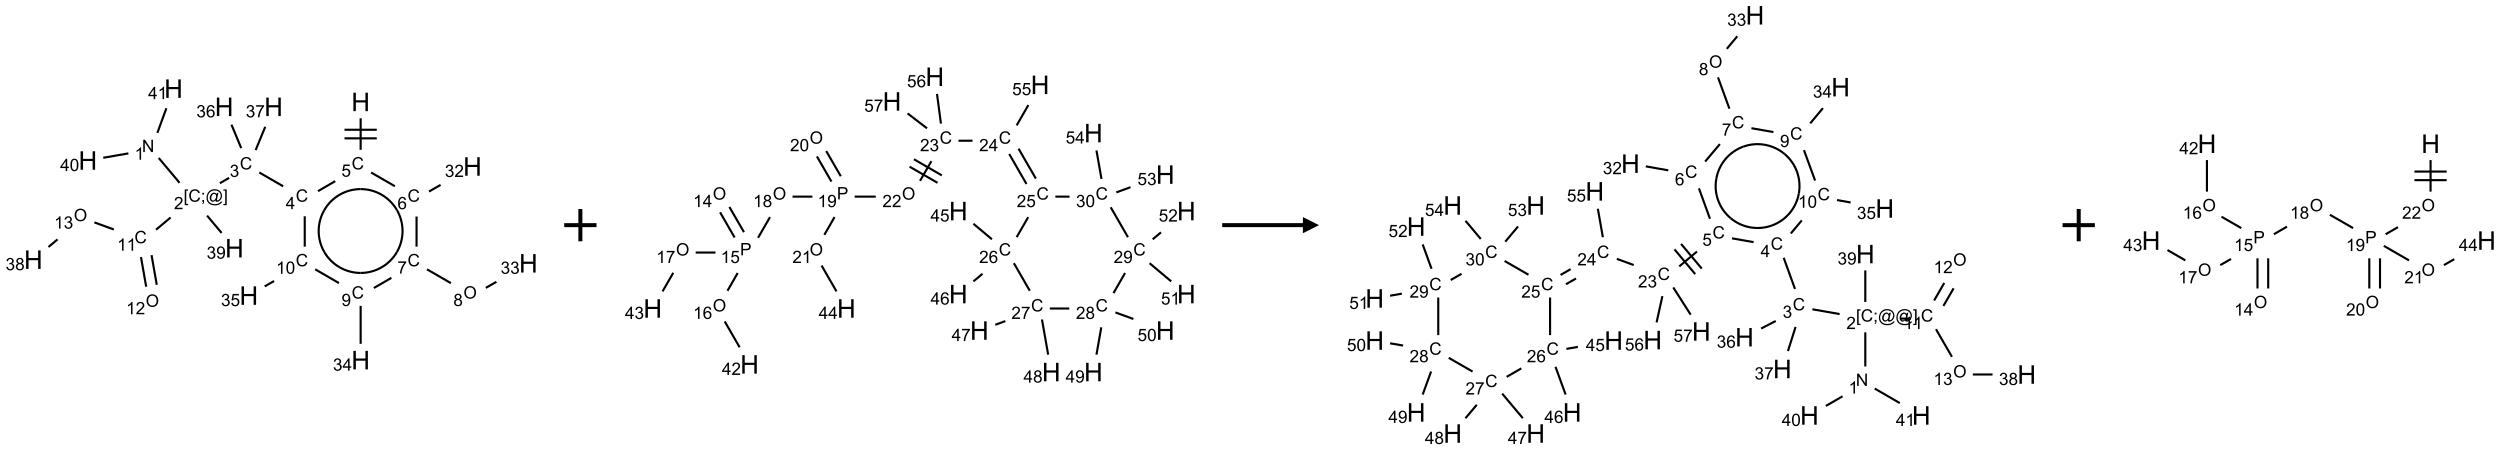 <?xml version="1.0" encoding="UTF-8"?>
<svg xmlns="http://www.w3.org/2000/svg" xmlns:xlink="http://www.w3.org/1999/xlink" width="1549" height="279" viewBox="0 0 1549 279">
<defs>
<g>
<g id="glyph-0-0">
<path d="M 2 0 L 2 -10 L 10 -10 L 10 0 Z M 2.25 -0.25 L 9.75 -0.25 L 9.75 -9.75 L 2.25 -9.75 Z M 2.25 -0.25 "/>
</g>
<g id="glyph-0-1">
<path d="M 1.281 0 L 1.281 -11.453 L 2.797 -11.453 L 2.797 -6.75 L 8.75 -6.75 L 8.75 -11.453 L 10.266 -11.453 L 10.266 0 L 8.75 0 L 8.75 -5.398 L 2.797 -5.398 L 2.797 0 Z M 1.281 0 "/>
</g>
<g id="glyph-1-0">
<path d="M 1.332 0 L 1.332 -6.668 L 6.668 -6.668 L 6.668 0 Z M 1.5 -0.168 L 6.5 -0.168 L 6.5 -6.5 L 1.5 -6.5 Z M 1.5 -0.168 "/>
</g>
<g id="glyph-1-1">
<path d="M 6.27 -2.676 L 7.281 -2.422 C 7.07 -1.594 6.688 -0.961 6.137 -0.523 C 5.586 -0.086 4.914 0.129 4.121 0.129 C 3.297 0.129 2.629 -0.039 2.113 -0.371 C 1.598 -0.707 1.203 -1.191 0.934 -1.828 C 0.664 -2.465 0.531 -3.145 0.531 -3.875 C 0.531 -4.672 0.684 -5.363 0.988 -5.957 C 1.293 -6.547 1.723 -6.996 2.285 -7.305 C 2.844 -7.613 3.461 -7.766 4.137 -7.766 C 4.898 -7.766 5.543 -7.57 6.062 -7.184 C 6.582 -6.793 6.945 -6.246 7.152 -5.543 L 6.156 -5.309 C 5.98 -5.863 5.723 -6.266 5.387 -6.52 C 5.051 -6.773 4.625 -6.902 4.113 -6.902 C 3.527 -6.902 3.039 -6.762 2.645 -6.48 C 2.25 -6.199 1.973 -5.82 1.812 -5.348 C 1.652 -4.871 1.574 -4.383 1.574 -3.879 C 1.574 -3.23 1.668 -2.664 1.855 -2.18 C 2.047 -1.695 2.34 -1.332 2.738 -1.094 C 3.137 -0.855 3.57 -0.734 4.035 -0.734 C 4.602 -0.734 5.082 -0.898 5.473 -1.223 C 5.867 -1.551 6.133 -2.035 6.27 -2.676 Z M 6.27 -2.676 "/>
</g>
<g id="glyph-1-2">
<path d="M 0.441 -2 L 1.426 -2.082 C 1.5 -1.605 1.668 -1.242 1.934 -1.004 C 2.199 -0.762 2.52 -0.641 2.895 -0.641 C 3.348 -0.641 3.73 -0.812 4.043 -1.152 C 4.355 -1.492 4.512 -1.941 4.512 -2.504 C 4.512 -3.039 4.359 -3.461 4.059 -3.77 C 3.758 -4.078 3.367 -4.234 2.879 -4.234 C 2.578 -4.234 2.305 -4.164 2.062 -4.027 C 1.82 -3.891 1.629 -3.715 1.488 -3.496 L 0.609 -3.609 L 1.348 -7.531 L 5.145 -7.531 L 5.145 -6.637 L 2.098 -6.637 L 1.688 -4.582 C 2.145 -4.902 2.625 -5.062 3.129 -5.062 C 3.797 -5.062 4.359 -4.832 4.816 -4.371 C 5.277 -3.91 5.504 -3.312 5.504 -2.59 C 5.504 -1.898 5.305 -1.301 4.902 -0.797 C 4.41 -0.18 3.742 0.129 2.895 0.129 C 2.199 0.129 1.633 -0.062 1.195 -0.453 C 0.758 -0.844 0.504 -1.359 0.441 -2 Z M 0.441 -2 "/>
</g>
<g id="glyph-1-3">
<path d="M 3.449 0 L 3.449 -1.828 L 0.137 -1.828 L 0.137 -2.688 L 3.621 -7.637 L 4.387 -7.637 L 4.387 -2.688 L 5.418 -2.688 L 5.418 -1.828 L 4.387 -1.828 L 4.387 0 Z M 3.449 -2.688 L 3.449 -6.129 L 1.059 -2.688 Z M 3.449 -2.688 "/>
</g>
<g id="glyph-1-4">
<path d="M 0.449 -2.016 L 1.387 -2.141 C 1.492 -1.609 1.676 -1.227 1.934 -0.992 C 2.191 -0.758 2.508 -0.641 2.879 -0.641 C 3.32 -0.641 3.695 -0.793 3.996 -1.098 C 4.301 -1.402 4.453 -1.781 4.453 -2.234 C 4.453 -2.664 4.312 -3.02 4.031 -3.301 C 3.75 -3.578 3.391 -3.719 2.957 -3.719 C 2.781 -3.719 2.562 -3.684 2.297 -3.613 L 2.402 -4.438 C 2.465 -4.43 2.516 -4.426 2.551 -4.426 C 2.949 -4.426 3.312 -4.531 3.629 -4.738 C 3.949 -4.949 4.109 -5.27 4.109 -5.703 C 4.109 -6.047 3.992 -6.332 3.762 -6.559 C 3.527 -6.785 3.227 -6.895 2.859 -6.895 C 2.496 -6.895 2.191 -6.781 1.949 -6.551 C 1.707 -6.324 1.547 -5.98 1.48 -5.52 L 0.543 -5.688 C 0.656 -6.316 0.918 -6.805 1.324 -7.148 C 1.73 -7.492 2.234 -7.668 2.84 -7.668 C 3.254 -7.668 3.641 -7.578 3.988 -7.398 C 4.34 -7.219 4.609 -6.977 4.793 -6.668 C 4.98 -6.359 5.074 -6.031 5.074 -5.684 C 5.074 -5.352 4.984 -5.051 4.809 -4.781 C 4.629 -4.512 4.367 -4.297 4.02 -4.137 C 4.473 -4.031 4.824 -3.816 5.074 -3.488 C 5.324 -3.16 5.449 -2.75 5.449 -2.254 C 5.449 -1.59 5.203 -1.023 4.719 -0.559 C 4.234 -0.098 3.617 0.137 2.875 0.137 C 2.203 0.137 1.648 -0.062 1.207 -0.465 C 0.762 -0.863 0.512 -1.379 0.449 -2.016 Z M 0.449 -2.016 "/>
</g>
<g id="glyph-1-5">
<path d="M 0.723 2.121 L 0.723 -7.637 L 2.793 -7.637 L 2.793 -6.859 L 1.66 -6.859 L 1.66 1.344 L 2.793 1.344 L 2.793 2.121 Z M 0.723 2.121 "/>
</g>
<g id="glyph-1-6">
<path d="M 0.949 -4.465 L 0.949 -5.531 L 2.016 -5.531 L 2.016 -4.465 Z M 0.949 0 L 0.949 -1.066 L 2.016 -1.066 L 2.016 0 C 2.016 0.391 1.945 0.711 1.809 0.949 C 1.668 1.191 1.449 1.379 1.145 1.512 L 0.887 1.109 C 1.082 1.023 1.23 0.895 1.324 0.727 C 1.418 0.559 1.469 0.316 1.48 0 Z M 0.949 0 "/>
</g>
<g id="glyph-1-7">
<path d="M 6.047 -0.848 C 5.82 -0.59 5.57 -0.379 5.289 -0.223 C 5.008 -0.062 4.73 0.016 4.449 0.016 C 4.141 0.016 3.84 -0.074 3.547 -0.254 C 3.254 -0.434 3.02 -0.715 2.836 -1.09 C 2.652 -1.465 2.562 -1.875 2.562 -2.324 C 2.562 -2.875 2.703 -3.43 2.988 -3.98 C 3.27 -4.535 3.621 -4.953 4.043 -5.23 C 4.461 -5.508 4.871 -5.645 5.266 -5.645 C 5.566 -5.645 5.855 -5.566 6.129 -5.41 C 6.402 -5.25 6.641 -5.012 6.84 -4.688 L 7.016 -5.496 L 7.949 -5.496 L 7.199 -2 C 7.094 -1.516 7.043 -1.246 7.043 -1.191 C 7.043 -1.098 7.078 -1.02 7.148 -0.949 C 7.219 -0.883 7.305 -0.848 7.406 -0.848 C 7.59 -0.848 7.832 -0.953 8.129 -1.168 C 8.527 -1.445 8.84 -1.816 9.07 -2.285 C 9.301 -2.75 9.418 -3.234 9.418 -3.73 C 9.418 -4.309 9.27 -4.852 8.973 -5.355 C 8.676 -5.859 8.23 -6.262 7.645 -6.562 C 7.055 -6.863 6.406 -7.016 5.691 -7.016 C 4.879 -7.016 4.137 -6.824 3.465 -6.445 C 2.793 -6.066 2.273 -5.52 1.902 -4.809 C 1.535 -4.098 1.348 -3.34 1.348 -2.527 C 1.348 -1.676 1.535 -0.941 1.902 -0.328 C 2.273 0.285 2.809 0.742 3.508 1.035 C 4.207 1.328 4.984 1.473 5.832 1.473 C 6.742 1.473 7.504 1.32 8.121 1.016 C 8.734 0.711 9.195 0.34 9.5 -0.098 L 10.441 -0.098 C 10.266 0.266 9.961 0.637 9.531 1.016 C 9.102 1.395 8.59 1.695 7.996 1.914 C 7.402 2.133 6.688 2.246 5.848 2.246 C 5.078 2.246 4.367 2.145 3.715 1.949 C 3.066 1.75 2.512 1.453 2.051 1.055 C 1.594 0.656 1.25 0.199 1.016 -0.316 C 0.723 -0.973 0.578 -1.684 0.578 -2.441 C 0.578 -3.289 0.75 -4.098 1.098 -4.863 C 1.523 -5.805 2.125 -6.527 2.902 -7.027 C 3.684 -7.527 4.629 -7.777 5.738 -7.777 C 6.602 -7.777 7.375 -7.602 8.059 -7.246 C 8.746 -6.895 9.285 -6.371 9.684 -5.672 C 10.02 -5.07 10.188 -4.418 10.188 -3.715 C 10.188 -2.707 9.832 -1.812 9.125 -1.031 C 8.492 -0.328 7.801 0.02 7.051 0.02 C 6.812 0.02 6.617 -0.016 6.473 -0.09 C 6.324 -0.16 6.215 -0.266 6.145 -0.402 C 6.102 -0.488 6.066 -0.637 6.047 -0.848 Z M 3.527 -2.262 C 3.527 -1.785 3.641 -1.414 3.863 -1.152 C 4.09 -0.887 4.348 -0.754 4.641 -0.754 C 4.836 -0.754 5.039 -0.812 5.254 -0.93 C 5.469 -1.047 5.676 -1.219 5.871 -1.449 C 6.066 -1.676 6.23 -1.969 6.355 -2.32 C 6.48 -2.672 6.543 -3.027 6.543 -3.379 C 6.543 -3.852 6.426 -4.219 6.191 -4.48 C 5.957 -4.738 5.672 -4.871 5.332 -4.871 C 5.109 -4.871 4.902 -4.812 4.707 -4.699 C 4.512 -4.586 4.32 -4.406 4.137 -4.156 C 3.953 -3.906 3.805 -3.602 3.691 -3.246 C 3.582 -2.887 3.527 -2.559 3.527 -2.262 Z M 3.527 -2.262 "/>
</g>
<g id="glyph-1-8">
<path d="M 2.27 2.121 L 0.203 2.121 L 0.203 1.344 L 1.332 1.344 L 1.332 -6.859 L 0.203 -6.859 L 0.203 -7.637 L 2.27 -7.637 Z M 2.27 2.121 "/>
</g>
<g id="glyph-1-9">
<path d="M 5.371 -0.902 L 5.371 0 L 0.324 0 C 0.316 -0.227 0.352 -0.441 0.434 -0.652 C 0.562 -0.996 0.766 -1.332 1.051 -1.668 C 1.332 -2 1.742 -2.387 2.277 -2.824 C 3.105 -3.504 3.668 -4.043 3.957 -4.441 C 4.25 -4.84 4.395 -5.215 4.395 -5.566 C 4.395 -5.938 4.262 -6.254 3.996 -6.508 C 3.73 -6.762 3.387 -6.891 2.957 -6.891 C 2.508 -6.891 2.145 -6.754 1.875 -6.484 C 1.605 -6.215 1.469 -5.84 1.465 -5.359 L 0.5 -5.457 C 0.566 -6.176 0.812 -6.727 1.246 -7.102 C 1.676 -7.477 2.254 -7.668 2.98 -7.668 C 3.711 -7.668 4.293 -7.465 4.719 -7.059 C 5.145 -6.652 5.359 -6.148 5.359 -5.547 C 5.359 -5.242 5.297 -4.941 5.172 -4.645 C 5.047 -4.352 4.84 -4.039 4.551 -3.715 C 4.262 -3.387 3.777 -2.938 3.105 -2.371 C 2.543 -1.898 2.18 -1.578 2.02 -1.41 C 1.859 -1.242 1.73 -1.07 1.625 -0.902 Z M 5.371 -0.902 "/>
</g>
<g id="glyph-1-10">
<path d="M 0.812 0 L 0.812 -7.637 L 1.848 -7.637 L 5.859 -1.641 L 5.859 -7.637 L 6.828 -7.637 L 6.828 0 L 5.793 0 L 1.781 -6 L 1.781 0 Z M 0.812 0 "/>
</g>
<g id="glyph-1-11">
<path d="M 3.973 0 L 3.035 0 L 3.035 -5.973 C 2.809 -5.758 2.516 -5.543 2.148 -5.328 C 1.781 -5.113 1.453 -4.953 1.16 -4.844 L 1.16 -5.75 C 1.684 -5.996 2.145 -6.297 2.535 -6.645 C 2.93 -6.996 3.207 -7.336 3.371 -7.668 L 3.973 -7.668 Z M 3.973 0 "/>
</g>
<g id="glyph-1-12">
<path d="M 0.441 -3.766 C 0.441 -4.668 0.535 -5.395 0.723 -5.945 C 0.906 -6.496 1.184 -6.922 1.551 -7.219 C 1.918 -7.516 2.375 -7.668 2.934 -7.668 C 3.344 -7.668 3.703 -7.586 4.012 -7.418 C 4.32 -7.254 4.574 -7.016 4.777 -6.707 C 4.977 -6.395 5.137 -6.016 5.25 -5.57 C 5.363 -5.125 5.422 -4.523 5.422 -3.766 C 5.422 -2.871 5.328 -2.148 5.145 -1.598 C 4.961 -1.047 4.688 -0.621 4.32 -0.32 C 3.953 -0.02 3.492 0.129 2.934 0.129 C 2.195 0.129 1.617 -0.133 1.199 -0.66 C 0.695 -1.297 0.441 -2.332 0.441 -3.766 Z M 1.406 -3.766 C 1.406 -2.512 1.555 -1.68 1.848 -1.262 C 2.141 -0.848 2.5 -0.641 2.934 -0.641 C 3.363 -0.641 3.727 -0.848 4.02 -1.266 C 4.312 -1.684 4.457 -2.516 4.457 -3.766 C 4.457 -5.023 4.312 -5.859 4.02 -6.27 C 3.727 -6.684 3.359 -6.891 2.922 -6.891 C 2.492 -6.891 2.148 -6.707 1.891 -6.344 C 1.566 -5.879 1.406 -5.02 1.406 -3.766 Z M 1.406 -3.766 "/>
</g>
<g id="glyph-1-13">
<path d="M 0.516 -3.719 C 0.516 -4.984 0.855 -5.977 1.535 -6.695 C 2.215 -7.414 3.094 -7.77 4.172 -7.77 C 4.875 -7.77 5.512 -7.602 6.078 -7.266 C 6.645 -6.93 7.074 -6.461 7.371 -5.855 C 7.668 -5.254 7.816 -4.57 7.816 -3.809 C 7.816 -3.035 7.66 -2.34 7.348 -1.73 C 7.035 -1.117 6.594 -0.656 6.02 -0.34 C 5.449 -0.027 4.828 0.129 4.168 0.129 C 3.449 0.129 2.805 -0.043 2.238 -0.391 C 1.672 -0.738 1.246 -1.211 0.953 -1.812 C 0.66 -2.414 0.516 -3.047 0.516 -3.719 Z M 1.559 -3.703 C 1.559 -2.781 1.805 -2.059 2.301 -1.527 C 2.793 -1 3.414 -0.734 4.16 -0.734 C 4.922 -0.734 5.547 -1 6.039 -1.535 C 6.531 -2.07 6.777 -2.828 6.777 -3.812 C 6.777 -4.434 6.672 -4.977 6.461 -5.441 C 6.25 -5.902 5.945 -6.262 5.539 -6.52 C 5.133 -6.773 4.68 -6.902 4.176 -6.902 C 3.461 -6.902 2.848 -6.656 2.332 -6.164 C 1.816 -5.672 1.559 -4.852 1.559 -3.703 Z M 1.559 -3.703 "/>
</g>
<g id="glyph-1-14">
<path d="M 1.887 -4.141 C 1.496 -4.281 1.207 -4.484 1.02 -4.75 C 0.832 -5.016 0.738 -5.328 0.738 -5.699 C 0.738 -6.254 0.938 -6.719 1.34 -7.098 C 1.738 -7.477 2.27 -7.668 2.934 -7.668 C 3.598 -7.668 4.137 -7.473 4.543 -7.086 C 4.949 -6.699 5.152 -6.227 5.152 -5.672 C 5.152 -5.316 5.059 -5.008 4.871 -4.746 C 4.688 -4.484 4.406 -4.281 4.027 -4.141 C 4.496 -3.988 4.852 -3.742 5.098 -3.402 C 5.34 -3.062 5.465 -2.656 5.465 -2.184 C 5.465 -1.531 5.234 -0.98 4.77 -0.535 C 4.309 -0.09 3.703 0.129 2.949 0.129 C 2.195 0.129 1.586 -0.094 1.125 -0.539 C 0.664 -0.984 0.434 -1.543 0.434 -2.207 C 0.434 -2.703 0.559 -3.121 0.809 -3.457 C 1.062 -3.793 1.422 -4.02 1.887 -4.141 Z M 1.699 -5.73 C 1.699 -5.367 1.812 -5.074 2.047 -4.844 C 2.281 -4.613 2.582 -4.5 2.953 -4.5 C 3.312 -4.5 3.609 -4.613 3.84 -4.84 C 4.07 -5.066 4.188 -5.348 4.188 -5.676 C 4.188 -6.02 4.07 -6.309 3.832 -6.543 C 3.594 -6.777 3.297 -6.895 2.941 -6.895 C 2.586 -6.895 2.289 -6.781 2.051 -6.551 C 1.816 -6.324 1.699 -6.047 1.699 -5.73 Z M 1.395 -2.203 C 1.395 -1.938 1.461 -1.676 1.586 -1.426 C 1.711 -1.176 1.902 -0.984 2.152 -0.848 C 2.402 -0.711 2.672 -0.641 2.957 -0.641 C 3.406 -0.641 3.777 -0.785 4.066 -1.074 C 4.359 -1.363 4.504 -1.727 4.504 -2.172 C 4.504 -2.625 4.355 -2.996 4.055 -3.293 C 3.754 -3.586 3.379 -3.734 2.926 -3.734 C 2.484 -3.734 2.121 -3.59 1.832 -3.297 C 1.543 -3.004 1.395 -2.641 1.395 -2.203 Z M 1.395 -2.203 "/>
</g>
<g id="glyph-1-15">
<path d="M 0.582 -1.766 L 1.484 -1.848 C 1.562 -1.426 1.707 -1.117 1.922 -0.926 C 2.137 -0.734 2.414 -0.641 2.75 -0.641 C 3.039 -0.641 3.289 -0.707 3.508 -0.84 C 3.727 -0.973 3.902 -1.148 4.043 -1.367 C 4.18 -1.586 4.297 -1.887 4.391 -2.262 C 4.484 -2.637 4.531 -3.016 4.531 -3.406 C 4.531 -3.449 4.531 -3.512 4.527 -3.594 C 4.34 -3.297 4.082 -3.055 3.758 -2.867 C 3.434 -2.68 3.082 -2.59 2.703 -2.59 C 2.07 -2.59 1.535 -2.816 1.098 -3.277 C 0.66 -3.734 0.441 -4.34 0.441 -5.09 C 0.441 -5.863 0.672 -6.484 1.129 -6.957 C 1.586 -7.43 2.156 -7.668 2.844 -7.668 C 3.34 -7.668 3.793 -7.531 4.207 -7.266 C 4.617 -7 4.93 -6.617 5.145 -6.121 C 5.355 -5.629 5.465 -4.91 5.465 -3.973 C 5.465 -2.996 5.359 -2.223 5.145 -1.645 C 4.934 -1.066 4.617 -0.625 4.199 -0.324 C 3.781 -0.02 3.293 0.129 2.73 0.129 C 2.133 0.129 1.645 -0.035 1.266 -0.367 C 0.887 -0.699 0.66 -1.164 0.582 -1.766 Z M 4.422 -5.137 C 4.422 -5.676 4.277 -6.102 3.992 -6.418 C 3.707 -6.734 3.359 -6.891 2.957 -6.891 C 2.543 -6.891 2.18 -6.719 1.871 -6.379 C 1.562 -6.039 1.406 -5.598 1.406 -5.059 C 1.406 -4.57 1.555 -4.176 1.848 -3.871 C 2.141 -3.566 2.5 -3.418 2.934 -3.418 C 3.367 -3.418 3.723 -3.57 4.004 -3.871 C 4.281 -4.176 4.422 -4.598 4.422 -5.137 Z M 4.422 -5.137 "/>
</g>
<g id="glyph-1-16">
<path d="M 5.309 -5.766 L 4.375 -5.691 C 4.293 -6.059 4.172 -6.328 4.02 -6.496 C 3.766 -6.762 3.453 -6.895 3.082 -6.895 C 2.785 -6.895 2.523 -6.812 2.297 -6.645 C 2 -6.43 1.77 -6.117 1.598 -5.703 C 1.43 -5.289 1.34 -4.703 1.332 -3.938 C 1.559 -4.281 1.836 -4.535 2.16 -4.703 C 2.488 -4.871 2.828 -4.953 3.188 -4.953 C 3.812 -4.953 4.344 -4.723 4.785 -4.262 C 5.223 -3.801 5.441 -3.207 5.441 -2.48 C 5.441 -2 5.34 -1.555 5.133 -1.145 C 4.926 -0.73 4.641 -0.418 4.281 -0.199 C 3.922 0.02 3.512 0.129 3.051 0.129 C 2.27 0.129 1.633 -0.156 1.141 -0.73 C 0.648 -1.305 0.402 -2.254 0.402 -3.574 C 0.402 -5.051 0.672 -6.121 1.219 -6.793 C 1.695 -7.375 2.336 -7.668 3.141 -7.668 C 3.742 -7.668 4.234 -7.5 4.617 -7.16 C 5 -6.824 5.23 -6.359 5.309 -5.766 Z M 1.48 -2.473 C 1.48 -2.152 1.547 -1.844 1.684 -1.547 C 1.82 -1.25 2.016 -1.027 2.262 -0.871 C 2.508 -0.719 2.766 -0.641 3.035 -0.641 C 3.434 -0.641 3.773 -0.801 4.059 -1.121 C 4.344 -1.441 4.484 -1.875 4.484 -2.422 C 4.484 -2.949 4.344 -3.367 4.062 -3.668 C 3.781 -3.973 3.426 -4.125 3 -4.125 C 2.578 -4.125 2.219 -3.973 1.922 -3.668 C 1.625 -3.363 1.48 -2.969 1.48 -2.473 Z M 1.48 -2.473 "/>
</g>
<g id="glyph-1-17">
<path d="M 0.504 -6.637 L 0.504 -7.535 L 5.449 -7.535 L 5.449 -6.809 C 4.961 -6.289 4.48 -5.602 4.004 -4.746 C 3.527 -3.887 3.156 -3.004 2.895 -2.098 C 2.707 -1.461 2.59 -0.762 2.535 0 L 1.574 0 C 1.582 -0.602 1.703 -1.328 1.926 -2.176 C 2.152 -3.027 2.477 -3.848 2.898 -4.637 C 3.32 -5.426 3.77 -6.094 4.246 -6.637 Z M 0.504 -6.637 "/>
</g>
<g id="glyph-1-18">
<path d="M 0.824 0 L 0.824 -7.637 L 3.703 -7.637 C 4.211 -7.637 4.598 -7.609 4.863 -7.562 C 5.238 -7.5 5.555 -7.383 5.809 -7.207 C 6.062 -7.031 6.266 -6.785 6.418 -6.469 C 6.574 -6.152 6.652 -5.805 6.652 -5.426 C 6.652 -4.777 6.445 -4.227 6.031 -3.777 C 5.617 -3.328 4.871 -3.105 3.793 -3.105 L 1.832 -3.105 L 1.832 0 Z M 1.832 -4.004 L 3.809 -4.004 C 4.461 -4.004 4.922 -4.125 5.199 -4.371 C 5.473 -4.613 5.609 -4.953 5.609 -5.395 C 5.609 -5.715 5.527 -5.988 5.367 -6.215 C 5.207 -6.441 4.992 -6.594 4.73 -6.668 C 4.559 -6.711 4.246 -6.734 3.785 -6.734 L 1.832 -6.734 Z M 1.832 -4.004 "/>
</g>
</g>
</defs>
<path fill="none" stroke-width="0.033" stroke-linecap="butt" stroke-linejoin="miter" stroke="rgb(0%, 0%, 0%)" stroke-opacity="1" stroke-miterlimit="10" d="M 5.07 0.459 L 5.07 0.948 " transform="matrix(40, 0, 0, 40, 20.658, 54.92)"/>
<path fill="none" stroke-width="0.033" stroke-linecap="butt" stroke-linejoin="miter" stroke="rgb(0%, 0%, 0%)" stroke-opacity="1" stroke-miterlimit="10" d="M 4.82 0.77 L 5.32 0.77 " transform="matrix(40, 0, 0, 40, 20.658, 54.92)"/>
<path fill="none" stroke-width="0.033" stroke-linecap="butt" stroke-linejoin="miter" stroke="rgb(0%, 0%, 0%)" stroke-opacity="1" stroke-miterlimit="10" d="M 4.82 0.637 L 5.32 0.637 " transform="matrix(40, 0, 0, 40, 20.658, 54.92)"/>
<path fill="none" stroke-width="0.033" stroke-linecap="butt" stroke-linejoin="miter" stroke="rgb(0%, 0%, 0%)" stroke-opacity="1" stroke-miterlimit="10" d="M 4.676 1.433 L 4.409 1.588 " transform="matrix(40, 0, 0, 40, 20.658, 54.92)"/>
<path fill="none" stroke-width="0.033" stroke-linecap="butt" stroke-linejoin="miter" stroke="rgb(0%, 0%, 0%)" stroke-opacity="1" stroke-miterlimit="10" d="M 3.87 1.513 L 3.5 1.299 " transform="matrix(40, 0, 0, 40, 20.658, 54.92)"/>
<path fill="none" stroke-width="0.033" stroke-linecap="butt" stroke-linejoin="miter" stroke="rgb(0%, 0%, 0%)" stroke-opacity="1" stroke-miterlimit="10" d="M 3.033 1.382 L 2.889 1.465 " transform="matrix(40, 0, 0, 40, 20.658, 54.92)"/>
<path fill="none" stroke-width="0.033" stroke-linecap="butt" stroke-linejoin="miter" stroke="rgb(0%, 0%, 0%)" stroke-opacity="1" stroke-miterlimit="10" d="M 2.265 1.459 L 1.942 1.074 " transform="matrix(40, 0, 0, 40, 20.658, 54.92)"/>
<path fill="none" stroke-width="0.033" stroke-linecap="butt" stroke-linejoin="miter" stroke="rgb(0%, 0%, 0%)" stroke-opacity="1" stroke-miterlimit="10" d="M 1.472 1.003 L 1.083 1.071 " transform="matrix(40, 0, 0, 40, 20.658, 54.92)"/>
<path fill="none" stroke-width="0.033" stroke-linecap="butt" stroke-linejoin="miter" stroke="rgb(0%, 0%, 0%)" stroke-opacity="1" stroke-miterlimit="10" d="M 1.921 0.686 L 2.061 0.303 " transform="matrix(40, 0, 0, 40, 20.658, 54.92)"/>
<path fill="none" stroke-width="0.033" stroke-linecap="butt" stroke-linejoin="miter" stroke="rgb(0%, 0%, 0%)" stroke-opacity="1" stroke-miterlimit="10" d="M 2.126 1.996 L 1.901 2.185 " transform="matrix(40, 0, 0, 40, 20.658, 54.92)"/>
<path fill="none" stroke-width="0.033" stroke-linecap="butt" stroke-linejoin="miter" stroke="rgb(0%, 0%, 0%)" stroke-opacity="1" stroke-miterlimit="10" d="M 1.667 2.608 L 1.748 3.068 " transform="matrix(40, 0, 0, 40, 20.658, 54.92)"/>
<path fill="none" stroke-width="0.033" stroke-linecap="butt" stroke-linejoin="miter" stroke="rgb(0%, 0%, 0%)" stroke-opacity="1" stroke-miterlimit="10" d="M 1.831 2.579 L 1.912 3.039 " transform="matrix(40, 0, 0, 40, 20.658, 54.92)"/>
<path fill="none" stroke-width="0.033" stroke-linecap="butt" stroke-linejoin="miter" stroke="rgb(0%, 0%, 0%)" stroke-opacity="1" stroke-miterlimit="10" d="M 1.247 2.182 L 0.946 2.072 " transform="matrix(40, 0, 0, 40, 20.658, 54.92)"/>
<path fill="none" stroke-width="0.033" stroke-linecap="butt" stroke-linejoin="miter" stroke="rgb(0%, 0%, 0%)" stroke-opacity="1" stroke-miterlimit="10" d="M 0.375 2.335 L 0.234 2.453 " transform="matrix(40, 0, 0, 40, 20.658, 54.92)"/>
<path fill="none" stroke-width="0.033" stroke-linecap="butt" stroke-linejoin="miter" stroke="rgb(0%, 0%, 0%)" stroke-opacity="1" stroke-miterlimit="10" d="M 2.691 1.967 L 2.916 2.235 " transform="matrix(40, 0, 0, 40, 20.658, 54.92)"/>
<path fill="none" stroke-width="0.033" stroke-linecap="butt" stroke-linejoin="miter" stroke="rgb(0%, 0%, 0%)" stroke-opacity="1" stroke-miterlimit="10" d="M 3.22 0.921 L 3.069 0.558 " transform="matrix(40, 0, 0, 40, 20.658, 54.92)"/>
<path fill="none" stroke-width="0.033" stroke-linecap="butt" stroke-linejoin="miter" stroke="rgb(0%, 0%, 0%)" stroke-opacity="1" stroke-miterlimit="10" d="M 3.444 0.951 L 3.592 0.591 " transform="matrix(40, 0, 0, 40, 20.658, 54.92)"/>
<path fill="none" stroke-width="0.033" stroke-linecap="butt" stroke-linejoin="miter" stroke="rgb(0%, 0%, 0%)" stroke-opacity="1" stroke-miterlimit="10" d="M 4.204 1.977 L 4.204 2.448 " transform="matrix(40, 0, 0, 40, 20.658, 54.92)"/>
<path fill="none" stroke-width="0.033" stroke-linecap="butt" stroke-linejoin="miter" stroke="rgb(0%, 0%, 0%)" stroke-opacity="1" stroke-miterlimit="10" d="M 3.729 2.98 L 3.584 3.063 " transform="matrix(40, 0, 0, 40, 20.658, 54.92)"/>
<path fill="none" stroke-width="0.033" stroke-linecap="butt" stroke-linejoin="miter" stroke="rgb(0%, 0%, 0%)" stroke-opacity="1" stroke-miterlimit="10" d="M 4.366 2.799 L 4.734 3.012 " transform="matrix(40, 0, 0, 40, 20.658, 54.92)"/>
<path fill="none" stroke-width="0.033" stroke-linecap="butt" stroke-linejoin="miter" stroke="rgb(0%, 0%, 0%)" stroke-opacity="1" stroke-miterlimit="10" d="M 5.07 3.365 L 5.07 3.953 " transform="matrix(40, 0, 0, 40, 20.658, 54.92)"/>
<path fill="none" stroke-width="0.033" stroke-linecap="butt" stroke-linejoin="miter" stroke="rgb(0%, 0%, 0%)" stroke-opacity="1" stroke-miterlimit="10" d="M 5.275 3.088 L 5.546 2.931 " transform="matrix(40, 0, 0, 40, 20.658, 54.92)"/>
<path fill="none" stroke-width="0.033" stroke-linecap="butt" stroke-linejoin="miter" stroke="rgb(0%, 0%, 0%)" stroke-opacity="1" stroke-miterlimit="10" d="M 6.098 2.799 L 6.468 3.013 " transform="matrix(40, 0, 0, 40, 20.658, 54.92)"/>
<path fill="none" stroke-width="0.033" stroke-linecap="butt" stroke-linejoin="miter" stroke="rgb(0%, 0%, 0%)" stroke-opacity="1" stroke-miterlimit="10" d="M 7.009 3.086 L 7.173 2.992 " transform="matrix(40, 0, 0, 40, 20.658, 54.92)"/>
<path fill="none" stroke-width="0.033" stroke-linecap="butt" stroke-linejoin="miter" stroke="rgb(0%, 0%, 0%)" stroke-opacity="1" stroke-miterlimit="10" d="M 5.936 2.448 L 5.936 1.981 " transform="matrix(40, 0, 0, 40, 20.658, 54.92)"/>
<path fill="none" stroke-width="0.033" stroke-linecap="butt" stroke-linejoin="miter" stroke="rgb(0%, 0%, 0%)" stroke-opacity="1" stroke-miterlimit="10" d="M 5.6 1.512 L 5.232 1.299 " transform="matrix(40, 0, 0, 40, 20.658, 54.92)"/>
<path fill="none" stroke-width="0.033" stroke-linecap="butt" stroke-linejoin="miter" stroke="rgb(0%, 0%, 0%)" stroke-opacity="1" stroke-miterlimit="10" d="M 6.129 1.594 L 6.308 1.491 " transform="matrix(40, 0, 0, 40, 20.658, 54.92)"/>
<path fill="none" stroke-width="0.033" stroke-linecap="butt" stroke-linejoin="miter" stroke="rgb(0%, 0%, 0%)" stroke-opacity="1" stroke-miterlimit="10" d="M 4.507 1.881 C 4.623 1.68 4.838 1.556 5.07 1.556 " transform="matrix(40, 0, 0, 40, 20.658, 54.92)"/>
<path fill="none" stroke-width="0.033" stroke-linecap="butt" stroke-linejoin="miter" stroke="rgb(0%, 0%, 0%)" stroke-opacity="1" stroke-miterlimit="10" d="M 4.507 2.531 C 4.391 2.33 4.391 2.082 4.507 1.881 " transform="matrix(40, 0, 0, 40, 20.658, 54.92)"/>
<path fill="none" stroke-width="0.033" stroke-linecap="butt" stroke-linejoin="miter" stroke="rgb(0%, 0%, 0%)" stroke-opacity="1" stroke-miterlimit="10" d="M 5.07 2.855 C 4.838 2.855 4.623 2.731 4.507 2.531 " transform="matrix(40, 0, 0, 40, 20.658, 54.92)"/>
<path fill="none" stroke-width="0.033" stroke-linecap="butt" stroke-linejoin="miter" stroke="rgb(0%, 0%, 0%)" stroke-opacity="1" stroke-miterlimit="10" d="M 5.632 2.531 C 5.516 2.731 5.302 2.855 5.07 2.855 " transform="matrix(40, 0, 0, 40, 20.658, 54.92)"/>
<path fill="none" stroke-width="0.033" stroke-linecap="butt" stroke-linejoin="miter" stroke="rgb(0%, 0%, 0%)" stroke-opacity="1" stroke-miterlimit="10" d="M 5.632 1.881 C 5.748 2.082 5.748 2.33 5.632 2.531 " transform="matrix(40, 0, 0, 40, 20.658, 54.92)"/>
<path fill="none" stroke-width="0.033" stroke-linecap="butt" stroke-linejoin="miter" stroke="rgb(0%, 0%, 0%)" stroke-opacity="1" stroke-miterlimit="10" d="M 5.07 1.556 C 5.302 1.556 5.516 1.68 5.632 1.881 " transform="matrix(40, 0, 0, 40, 20.658, 54.92)"/>
<g fill="rgb(0%, 0%, 0%)" fill-opacity="1">
<use xlink:href="#glyph-0-1" x="217.68" y="68.879"/>
</g>
<g fill="rgb(0%, 0%, 0%)" fill-opacity="1">
<use xlink:href="#glyph-1-1" x="217.859" y="104.996"/>
</g>
<g fill="rgb(0%, 0%, 0%)" fill-opacity="1">
<use xlink:href="#glyph-1-2" x="211.551" y="109.496"/>
</g>
<g fill="rgb(0%, 0%, 0%)" fill-opacity="1">
<use xlink:href="#glyph-1-1" x="183.219" y="124.996"/>
</g>
<g fill="rgb(0%, 0%, 0%)" fill-opacity="1">
<use xlink:href="#glyph-1-3" x="177" y="129.598"/>
</g>
<g fill="rgb(0%, 0%, 0%)" fill-opacity="1">
<use xlink:href="#glyph-1-1" x="148.578" y="104.996"/>
</g>
<g fill="rgb(0%, 0%, 0%)" fill-opacity="1">
<use xlink:href="#glyph-1-4" x="142.328" y="109.629"/>
</g>
<g fill="rgb(0%, 0%, 0%)" fill-opacity="1">
<use xlink:href="#glyph-1-5" x="113.742" y="125.004"/>
<use xlink:href="#glyph-1-1" x="116.706" y="125.004"/>
<use xlink:href="#glyph-1-6" x="124.409" y="125.004"/>
<use xlink:href="#glyph-1-7" x="127.372" y="125.004"/>
<use xlink:href="#glyph-1-8" x="138.201" y="125.004"/>
</g>
<g fill="rgb(0%, 0%, 0%)" fill-opacity="1">
<use xlink:href="#glyph-1-9" x="107.766" y="129.629"/>
</g>
<g fill="rgb(0%, 0%, 0%)" fill-opacity="1">
<use xlink:href="#glyph-1-10" x="87.945" y="94.219"/>
</g>
<g fill="rgb(0%, 0%, 0%)" fill-opacity="1">
<use xlink:href="#glyph-1-11" x="83.445" y="98.988"/>
</g>
<g fill="rgb(0%, 0%, 0%)" fill-opacity="1">
<use xlink:href="#glyph-0-1" x="48.652" y="105.18"/>
</g>
<g fill="rgb(0%, 0%, 0%)" fill-opacity="1">
<use xlink:href="#glyph-1-3" x="37.246" y="105.973"/>
<use xlink:href="#glyph-1-12" x="43.178" y="105.973"/>
</g>
<g fill="rgb(0%, 0%, 0%)" fill-opacity="1">
<use xlink:href="#glyph-0-1" x="101.727" y="60.648"/>
</g>
<g fill="rgb(0%, 0%, 0%)" fill-opacity="1">
<use xlink:href="#glyph-1-3" x="91.766" y="61.441"/>
<use xlink:href="#glyph-1-11" x="97.698" y="61.441"/>
</g>
<g fill="rgb(0%, 0%, 0%)" fill-opacity="1">
<use xlink:href="#glyph-1-1" x="83.297" y="150.707"/>
</g>
<g fill="rgb(0%, 0%, 0%)" fill-opacity="1">
<use xlink:href="#glyph-1-11" x="72.586" y="155.34"/>
<use xlink:href="#glyph-1-11" x="78.518" y="155.34"/>
</g>
<g fill="rgb(0%, 0%, 0%)" fill-opacity="1">
<use xlink:href="#glyph-1-13" x="90.258" y="190.102"/>
</g>
<g fill="rgb(0%, 0%, 0%)" fill-opacity="1">
<use xlink:href="#glyph-1-11" x="78.133" y="194.734"/>
<use xlink:href="#glyph-1-9" x="84.065" y="194.734"/>
</g>
<g fill="rgb(0%, 0%, 0%)" fill-opacity="1">
<use xlink:href="#glyph-1-13" x="45.723" y="137.027"/>
</g>
<g fill="rgb(0%, 0%, 0%)" fill-opacity="1">
<use xlink:href="#glyph-1-11" x="33.523" y="141.66"/>
<use xlink:href="#glyph-1-4" x="39.456" y="141.66"/>
</g>
<g fill="rgb(0%, 0%, 0%)" fill-opacity="1">
<use xlink:href="#glyph-0-1" x="14.887" y="166.621"/>
</g>
<g fill="rgb(0%, 0%, 0%)" fill-opacity="1">
<use xlink:href="#glyph-1-4" x="3.438" y="167.41"/>
<use xlink:href="#glyph-1-14" x="9.37" y="167.41"/>
</g>
<g fill="rgb(0%, 0%, 0%)" fill-opacity="1">
<use xlink:href="#glyph-0-1" x="139.469" y="159.52"/>
</g>
<g fill="rgb(0%, 0%, 0%)" fill-opacity="1">
<use xlink:href="#glyph-1-4" x="128.02" y="160.312"/>
<use xlink:href="#glyph-1-15" x="133.952" y="160.312"/>
</g>
<g fill="rgb(0%, 0%, 0%)" fill-opacity="1">
<use xlink:href="#glyph-0-1" x="133.09" y="71.922"/>
</g>
<g fill="rgb(0%, 0%, 0%)" fill-opacity="1">
<use xlink:href="#glyph-1-4" x="121.664" y="72.715"/>
<use xlink:href="#glyph-1-16" x="127.596" y="72.715"/>
</g>
<g fill="rgb(0%, 0%, 0%)" fill-opacity="1">
<use xlink:href="#glyph-0-1" x="163.707" y="71.922"/>
</g>
<g fill="rgb(0%, 0%, 0%)" fill-opacity="1">
<use xlink:href="#glyph-1-4" x="152.273" y="72.715"/>
<use xlink:href="#glyph-1-17" x="158.206" y="72.715"/>
</g>
<g fill="rgb(0%, 0%, 0%)" fill-opacity="1">
<use xlink:href="#glyph-1-1" x="183.219" y="164.996"/>
</g>
<g fill="rgb(0%, 0%, 0%)" fill-opacity="1">
<use xlink:href="#glyph-1-11" x="171.059" y="169.629"/>
<use xlink:href="#glyph-1-12" x="176.991" y="169.629"/>
</g>
<g fill="rgb(0%, 0%, 0%)" fill-opacity="1">
<use xlink:href="#glyph-0-1" x="148.398" y="188.879"/>
</g>
<g fill="rgb(0%, 0%, 0%)" fill-opacity="1">
<use xlink:href="#glyph-1-4" x="136.906" y="189.668"/>
<use xlink:href="#glyph-1-2" x="142.839" y="189.668"/>
</g>
<g fill="rgb(0%, 0%, 0%)" fill-opacity="1">
<use xlink:href="#glyph-1-1" x="217.859" y="184.996"/>
</g>
<g fill="rgb(0%, 0%, 0%)" fill-opacity="1">
<use xlink:href="#glyph-1-15" x="211.59" y="189.629"/>
</g>
<g fill="rgb(0%, 0%, 0%)" fill-opacity="1">
<use xlink:href="#glyph-0-1" x="217.68" y="228.879"/>
</g>
<g fill="rgb(0%, 0%, 0%)" fill-opacity="1">
<use xlink:href="#glyph-1-4" x="206.277" y="229.668"/>
<use xlink:href="#glyph-1-3" x="212.21" y="229.668"/>
</g>
<g fill="rgb(0%, 0%, 0%)" fill-opacity="1">
<use xlink:href="#glyph-1-1" x="252.5" y="164.996"/>
</g>
<g fill="rgb(0%, 0%, 0%)" fill-opacity="1">
<use xlink:href="#glyph-1-17" x="246.25" y="169.5"/>
</g>
<g fill="rgb(0%, 0%, 0%)" fill-opacity="1">
<use xlink:href="#glyph-1-13" x="287.156" y="185"/>
</g>
<g fill="rgb(0%, 0%, 0%)" fill-opacity="1">
<use xlink:href="#glyph-1-14" x="280.875" y="189.629"/>
</g>
<g fill="rgb(0%, 0%, 0%)" fill-opacity="1">
<use xlink:href="#glyph-0-1" x="321.602" y="168.879"/>
</g>
<g fill="rgb(0%, 0%, 0%)" fill-opacity="1">
<use xlink:href="#glyph-1-4" x="310.168" y="169.668"/>
<use xlink:href="#glyph-1-4" x="316.1" y="169.668"/>
</g>
<g fill="rgb(0%, 0%, 0%)" fill-opacity="1">
<use xlink:href="#glyph-1-1" x="252.5" y="124.996"/>
</g>
<g fill="rgb(0%, 0%, 0%)" fill-opacity="1">
<use xlink:href="#glyph-1-16" x="246.254" y="129.629"/>
</g>
<g fill="rgb(0%, 0%, 0%)" fill-opacity="1">
<use xlink:href="#glyph-0-1" x="286.961" y="108.879"/>
</g>
<g fill="rgb(0%, 0%, 0%)" fill-opacity="1">
<use xlink:href="#glyph-1-4" x="275.605" y="109.668"/>
<use xlink:href="#glyph-1-9" x="281.538" y="109.668"/>
</g>
<path fill="none" stroke-width="0.062" stroke-linecap="butt" stroke-linejoin="miter" stroke="rgb(0%, 0%, 0%)" stroke-opacity="1" stroke-miterlimit="10" d="M -0 0 L 0.5 0 M 0.25 -0.25 L 0.25 0.25 " transform="matrix(40, 0, 0, 40, 349.6, 139.5)"/>
<path fill="none" stroke-width="0.033" stroke-linecap="butt" stroke-linejoin="miter" stroke="rgb(0%, 0%, 0%)" stroke-opacity="1" stroke-miterlimit="10" d="M 1.044 2.1 L 1.269 2.49 " transform="matrix(40, 0, 0, 40, 404.404, 47.553)"/>
<path fill="none" stroke-width="0.033" stroke-linecap="butt" stroke-linejoin="miter" stroke="rgb(0%, 0%, 0%)" stroke-opacity="1" stroke-miterlimit="10" d="M 1.188 2.017 L 1.414 2.407 " transform="matrix(40, 0, 0, 40, 404.404, 47.553)"/>
<path fill="none" stroke-width="0.033" stroke-linecap="butt" stroke-linejoin="miter" stroke="rgb(0%, 0%, 0%)" stroke-opacity="1" stroke-miterlimit="10" d="M 1.317 3.04 L 1.159 3.315 " transform="matrix(40, 0, 0, 40, 404.404, 47.553)"/>
<path fill="none" stroke-width="0.033" stroke-linecap="butt" stroke-linejoin="miter" stroke="rgb(0%, 0%, 0%)" stroke-opacity="1" stroke-miterlimit="10" d="M 1.116 3.79 L 1.347 4.191 " transform="matrix(40, 0, 0, 40, 404.404, 47.553)"/>
<path fill="none" stroke-width="0.033" stroke-linecap="butt" stroke-linejoin="miter" stroke="rgb(0%, 0%, 0%)" stroke-opacity="1" stroke-miterlimit="10" d="M 0.973 2.723 L 0.666 2.723 " transform="matrix(40, 0, 0, 40, 404.404, 47.553)"/>
<path fill="none" stroke-width="0.033" stroke-linecap="butt" stroke-linejoin="miter" stroke="rgb(0%, 0%, 0%)" stroke-opacity="1" stroke-miterlimit="10" d="M 0.319 3.037 L 0.153 3.325 " transform="matrix(40, 0, 0, 40, 404.404, 47.553)"/>
<path fill="none" stroke-width="0.033" stroke-linecap="butt" stroke-linejoin="miter" stroke="rgb(0%, 0%, 0%)" stroke-opacity="1" stroke-miterlimit="10" d="M 1.632 2.495 L 1.817 2.174 " transform="matrix(40, 0, 0, 40, 404.404, 47.553)"/>
<path fill="none" stroke-width="0.033" stroke-linecap="butt" stroke-linejoin="miter" stroke="rgb(0%, 0%, 0%)" stroke-opacity="1" stroke-miterlimit="10" d="M 2.166 1.857 L 2.474 1.857 " transform="matrix(40, 0, 0, 40, 404.404, 47.553)"/>
<path fill="none" stroke-width="0.033" stroke-linecap="butt" stroke-linejoin="miter" stroke="rgb(0%, 0%, 0%)" stroke-opacity="1" stroke-miterlimit="10" d="M 2.914 1.541 L 2.688 1.151 " transform="matrix(40, 0, 0, 40, 404.404, 47.553)"/>
<path fill="none" stroke-width="0.033" stroke-linecap="butt" stroke-linejoin="miter" stroke="rgb(0%, 0%, 0%)" stroke-opacity="1" stroke-miterlimit="10" d="M 2.769 1.624 L 2.544 1.234 " transform="matrix(40, 0, 0, 40, 404.404, 47.553)"/>
<path fill="none" stroke-width="0.033" stroke-linecap="butt" stroke-linejoin="miter" stroke="rgb(0%, 0%, 0%)" stroke-opacity="1" stroke-miterlimit="10" d="M 2.817 2.174 L 2.659 2.449 " transform="matrix(40, 0, 0, 40, 404.404, 47.553)"/>
<path fill="none" stroke-width="0.033" stroke-linecap="butt" stroke-linejoin="miter" stroke="rgb(0%, 0%, 0%)" stroke-opacity="1" stroke-miterlimit="10" d="M 2.616 2.924 L 2.847 3.325 " transform="matrix(40, 0, 0, 40, 404.404, 47.553)"/>
<path fill="none" stroke-width="0.033" stroke-linecap="butt" stroke-linejoin="miter" stroke="rgb(0%, 0%, 0%)" stroke-opacity="1" stroke-miterlimit="10" d="M 3.129 1.857 L 3.455 1.857 " transform="matrix(40, 0, 0, 40, 404.404, 47.553)"/>
<path fill="none" stroke-width="0.033" stroke-linecap="butt" stroke-linejoin="miter" stroke="rgb(0%, 0%, 0%)" stroke-opacity="1" stroke-miterlimit="10" d="M 4.141 1.613 L 4.317 1.308 " transform="matrix(40, 0, 0, 40, 404.404, 47.553)"/>
<path fill="none" stroke-width="0.033" stroke-linecap="butt" stroke-linejoin="miter" stroke="rgb(0%, 0%, 0%)" stroke-opacity="1" stroke-miterlimit="10" d="M 4.479 1.528 L 4.046 1.278 " transform="matrix(40, 0, 0, 40, 404.404, 47.553)"/>
<path fill="none" stroke-width="0.033" stroke-linecap="butt" stroke-linejoin="miter" stroke="rgb(0%, 0%, 0%)" stroke-opacity="1" stroke-miterlimit="10" d="M 4.412 1.643 L 3.979 1.393 " transform="matrix(40, 0, 0, 40, 404.404, 47.553)"/>
<path fill="none" stroke-width="0.033" stroke-linecap="butt" stroke-linejoin="miter" stroke="rgb(0%, 0%, 0%)" stroke-opacity="1" stroke-miterlimit="10" d="M 4.737 0.991 L 4.954 0.991 " transform="matrix(40, 0, 0, 40, 404.404, 47.553)"/>
<path fill="none" stroke-width="0.033" stroke-linecap="butt" stroke-linejoin="miter" stroke="rgb(0%, 0%, 0%)" stroke-opacity="1" stroke-miterlimit="10" d="M 5.523 1.197 L 5.79 1.661 " transform="matrix(40, 0, 0, 40, 404.404, 47.553)"/>
<path fill="none" stroke-width="0.033" stroke-linecap="butt" stroke-linejoin="miter" stroke="rgb(0%, 0%, 0%)" stroke-opacity="1" stroke-miterlimit="10" d="M 5.667 1.114 L 5.935 1.577 " transform="matrix(40, 0, 0, 40, 404.404, 47.553)"/>
<path fill="none" stroke-width="0.033" stroke-linecap="butt" stroke-linejoin="miter" stroke="rgb(0%, 0%, 0%)" stroke-opacity="1" stroke-miterlimit="10" d="M 5.817 2.174 L 5.638 2.485 " transform="matrix(40, 0, 0, 40, 404.404, 47.553)"/>
<path fill="none" stroke-width="0.033" stroke-linecap="butt" stroke-linejoin="miter" stroke="rgb(0%, 0%, 0%)" stroke-opacity="1" stroke-miterlimit="10" d="M 5.255 2.518 L 4.968 2.277 " transform="matrix(40, 0, 0, 40, 404.404, 47.553)"/>
<path fill="none" stroke-width="0.033" stroke-linecap="butt" stroke-linejoin="miter" stroke="rgb(0%, 0%, 0%)" stroke-opacity="1" stroke-miterlimit="10" d="M 5.109 3.052 L 4.968 3.17 " transform="matrix(40, 0, 0, 40, 404.404, 47.553)"/>
<path fill="none" stroke-width="0.033" stroke-linecap="butt" stroke-linejoin="miter" stroke="rgb(0%, 0%, 0%)" stroke-opacity="1" stroke-miterlimit="10" d="M 5.595 2.888 L 5.841 3.315 " transform="matrix(40, 0, 0, 40, 404.404, 47.553)"/>
<path fill="none" stroke-width="0.033" stroke-linecap="butt" stroke-linejoin="miter" stroke="rgb(0%, 0%, 0%)" stroke-opacity="1" stroke-miterlimit="10" d="M 5.463 3.785 L 5.306 3.842 " transform="matrix(40, 0, 0, 40, 404.404, 47.553)"/>
<path fill="none" stroke-width="0.033" stroke-linecap="butt" stroke-linejoin="miter" stroke="rgb(0%, 0%, 0%)" stroke-opacity="1" stroke-miterlimit="10" d="M 6.03 3.76 L 6.126 4.305 " transform="matrix(40, 0, 0, 40, 404.404, 47.553)"/>
<path fill="none" stroke-width="0.033" stroke-linecap="butt" stroke-linejoin="miter" stroke="rgb(0%, 0%, 0%)" stroke-opacity="1" stroke-miterlimit="10" d="M 6.152 3.59 L 6.453 3.59 " transform="matrix(40, 0, 0, 40, 404.404, 47.553)"/>
<path fill="none" stroke-width="0.033" stroke-linecap="butt" stroke-linejoin="miter" stroke="rgb(0%, 0%, 0%)" stroke-opacity="1" stroke-miterlimit="10" d="M 6.949 3.881 L 6.874 4.305 " transform="matrix(40, 0, 0, 40, 404.404, 47.553)"/>
<path fill="none" stroke-width="0.033" stroke-linecap="butt" stroke-linejoin="miter" stroke="rgb(0%, 0%, 0%)" stroke-opacity="1" stroke-miterlimit="10" d="M 7.168 3.651 L 7.446 3.752 " transform="matrix(40, 0, 0, 40, 404.404, 47.553)"/>
<path fill="none" stroke-width="0.033" stroke-linecap="butt" stroke-linejoin="miter" stroke="rgb(0%, 0%, 0%)" stroke-opacity="1" stroke-miterlimit="10" d="M 7.138 3.351 L 7.317 3.04 " transform="matrix(40, 0, 0, 40, 404.404, 47.553)"/>
<path fill="none" stroke-width="0.033" stroke-linecap="butt" stroke-linejoin="miter" stroke="rgb(0%, 0%, 0%)" stroke-opacity="1" stroke-miterlimit="10" d="M 7.696 2.888 L 8.032 3.17 " transform="matrix(40, 0, 0, 40, 404.404, 47.553)"/>
<path fill="none" stroke-width="0.033" stroke-linecap="butt" stroke-linejoin="miter" stroke="rgb(0%, 0%, 0%)" stroke-opacity="1" stroke-miterlimit="10" d="M 7.745 2.518 L 7.874 2.41 " transform="matrix(40, 0, 0, 40, 404.404, 47.553)"/>
<path fill="none" stroke-width="0.033" stroke-linecap="butt" stroke-linejoin="miter" stroke="rgb(0%, 0%, 0%)" stroke-opacity="1" stroke-miterlimit="10" d="M 7.362 2.485 L 7.095 2.022 " transform="matrix(40, 0, 0, 40, 404.404, 47.553)"/>
<path fill="none" stroke-width="0.033" stroke-linecap="butt" stroke-linejoin="miter" stroke="rgb(0%, 0%, 0%)" stroke-opacity="1" stroke-miterlimit="10" d="M 6.457 1.857 L 6.237 1.857 " transform="matrix(40, 0, 0, 40, 404.404, 47.553)"/>
<path fill="none" stroke-width="0.033" stroke-linecap="butt" stroke-linejoin="miter" stroke="rgb(0%, 0%, 0%)" stroke-opacity="1" stroke-miterlimit="10" d="M 7.182 1.791 L 7.401 1.711 " transform="matrix(40, 0, 0, 40, 404.404, 47.553)"/>
<path fill="none" stroke-width="0.033" stroke-linecap="butt" stroke-linejoin="miter" stroke="rgb(0%, 0%, 0%)" stroke-opacity="1" stroke-miterlimit="10" d="M 6.952 1.583 L 6.874 1.142 " transform="matrix(40, 0, 0, 40, 404.404, 47.553)"/>
<path fill="none" stroke-width="0.033" stroke-linecap="butt" stroke-linejoin="miter" stroke="rgb(0%, 0%, 0%)" stroke-opacity="1" stroke-miterlimit="10" d="M 5.638 0.753 L 5.819 0.439 " transform="matrix(40, 0, 0, 40, 404.404, 47.553)"/>
<path fill="none" stroke-width="0.033" stroke-linecap="butt" stroke-linejoin="miter" stroke="rgb(0%, 0%, 0%)" stroke-opacity="1" stroke-miterlimit="10" d="M 4.465 0.726 L 4.404 0.266 " transform="matrix(40, 0, 0, 40, 404.404, 47.553)"/>
<path fill="none" stroke-width="0.033" stroke-linecap="butt" stroke-linejoin="miter" stroke="rgb(0%, 0%, 0%)" stroke-opacity="1" stroke-miterlimit="10" d="M 4.249 0.799 L 3.948 0.568 " transform="matrix(40, 0, 0, 40, 404.404, 47.553)"/>
<g fill="rgb(0%, 0%, 0%)" fill-opacity="1">
<use xlink:href="#glyph-1-13" x="441.648" y="123.699"/>
</g>
<g fill="rgb(0%, 0%, 0%)" fill-opacity="1">
<use xlink:href="#glyph-1-11" x="429.48" y="128.332"/>
<use xlink:href="#glyph-1-3" x="435.413" y="128.332"/>
</g>
<g fill="rgb(0%, 0%, 0%)" fill-opacity="1">
<use xlink:href="#glyph-1-18" x="458.52" y="158.203"/>
</g>
<g fill="rgb(0%, 0%, 0%)" fill-opacity="1">
<use xlink:href="#glyph-1-11" x="446.57" y="162.973"/>
<use xlink:href="#glyph-1-2" x="452.503" y="162.973"/>
</g>
<g fill="rgb(0%, 0%, 0%)" fill-opacity="1">
<use xlink:href="#glyph-1-13" x="441.648" y="192.98"/>
</g>
<g fill="rgb(0%, 0%, 0%)" fill-opacity="1">
<use xlink:href="#glyph-1-11" x="429.453" y="197.613"/>
<use xlink:href="#glyph-1-16" x="435.385" y="197.613"/>
</g>
<g fill="rgb(0%, 0%, 0%)" fill-opacity="1">
<use xlink:href="#glyph-0-1" x="458.633" y="231.504"/>
</g>
<g fill="rgb(0%, 0%, 0%)" fill-opacity="1">
<use xlink:href="#glyph-1-3" x="447.277" y="232.293"/>
<use xlink:href="#glyph-1-9" x="453.21" y="232.293"/>
</g>
<g fill="rgb(0%, 0%, 0%)" fill-opacity="1">
<use xlink:href="#glyph-1-13" x="418.828" y="158.34"/>
</g>
<g fill="rgb(0%, 0%, 0%)" fill-opacity="1">
<use xlink:href="#glyph-1-11" x="406.625" y="162.973"/>
<use xlink:href="#glyph-1-17" x="412.557" y="162.973"/>
</g>
<g fill="rgb(0%, 0%, 0%)" fill-opacity="1">
<use xlink:href="#glyph-0-1" x="398.633" y="196.859"/>
</g>
<g fill="rgb(0%, 0%, 0%)" fill-opacity="1">
<use xlink:href="#glyph-1-3" x="387.199" y="197.652"/>
<use xlink:href="#glyph-1-4" x="393.132" y="197.652"/>
</g>
<g fill="rgb(0%, 0%, 0%)" fill-opacity="1">
<use xlink:href="#glyph-1-13" x="478.828" y="123.699"/>
</g>
<g fill="rgb(0%, 0%, 0%)" fill-opacity="1">
<use xlink:href="#glyph-1-11" x="466.609" y="128.332"/>
<use xlink:href="#glyph-1-14" x="472.542" y="128.332"/>
</g>
<g fill="rgb(0%, 0%, 0%)" fill-opacity="1">
<use xlink:href="#glyph-1-18" x="518.52" y="123.562"/>
</g>
<g fill="rgb(0%, 0%, 0%)" fill-opacity="1">
<use xlink:href="#glyph-1-11" x="506.609" y="128.332"/>
<use xlink:href="#glyph-1-15" x="512.542" y="128.332"/>
</g>
<g fill="rgb(0%, 0%, 0%)" fill-opacity="1">
<use xlink:href="#glyph-1-13" x="501.648" y="89.059"/>
</g>
<g fill="rgb(0%, 0%, 0%)" fill-opacity="1">
<use xlink:href="#glyph-1-9" x="489.477" y="93.691"/>
<use xlink:href="#glyph-1-12" x="495.409" y="93.691"/>
</g>
<g fill="rgb(0%, 0%, 0%)" fill-opacity="1">
<use xlink:href="#glyph-1-13" x="501.648" y="158.34"/>
</g>
<g fill="rgb(0%, 0%, 0%)" fill-opacity="1">
<use xlink:href="#glyph-1-9" x="490.926" y="162.973"/>
<use xlink:href="#glyph-1-11" x="496.858" y="162.973"/>
</g>
<g fill="rgb(0%, 0%, 0%)" fill-opacity="1">
<use xlink:href="#glyph-0-1" x="518.633" y="196.859"/>
</g>
<g fill="rgb(0%, 0%, 0%)" fill-opacity="1">
<use xlink:href="#glyph-1-3" x="507.23" y="197.621"/>
<use xlink:href="#glyph-1-3" x="513.163" y="197.621"/>
</g>
<g fill="rgb(0%, 0%, 0%)" fill-opacity="1">
<use xlink:href="#glyph-1-13" x="558.828" y="123.699"/>
</g>
<g fill="rgb(0%, 0%, 0%)" fill-opacity="1">
<use xlink:href="#glyph-1-9" x="546.707" y="128.332"/>
<use xlink:href="#glyph-1-9" x="552.639" y="128.332"/>
</g>
<g fill="rgb(0%, 0%, 0%)" fill-opacity="1">
<use xlink:href="#glyph-1-1" x="582.188" y="89.055"/>
</g>
<g fill="rgb(0%, 0%, 0%)" fill-opacity="1">
<use xlink:href="#glyph-1-9" x="570.004" y="93.691"/>
<use xlink:href="#glyph-1-4" x="575.936" y="93.691"/>
</g>
<g fill="rgb(0%, 0%, 0%)" fill-opacity="1">
<use xlink:href="#glyph-1-1" x="618.812" y="89.055"/>
</g>
<g fill="rgb(0%, 0%, 0%)" fill-opacity="1">
<use xlink:href="#glyph-1-9" x="606.66" y="93.691"/>
<use xlink:href="#glyph-1-3" x="612.592" y="93.691"/>
</g>
<g fill="rgb(0%, 0%, 0%)" fill-opacity="1">
<use xlink:href="#glyph-1-1" x="642.188" y="123.695"/>
</g>
<g fill="rgb(0%, 0%, 0%)" fill-opacity="1">
<use xlink:href="#glyph-1-9" x="629.945" y="128.332"/>
<use xlink:href="#glyph-1-2" x="635.878" y="128.332"/>
</g>
<g fill="rgb(0%, 0%, 0%)" fill-opacity="1">
<use xlink:href="#glyph-1-1" x="618.812" y="158.336"/>
</g>
<g fill="rgb(0%, 0%, 0%)" fill-opacity="1">
<use xlink:href="#glyph-1-9" x="606.633" y="162.973"/>
<use xlink:href="#glyph-1-16" x="612.565" y="162.973"/>
</g>
<g fill="rgb(0%, 0%, 0%)" fill-opacity="1">
<use xlink:href="#glyph-0-1" x="587.988" y="136.508"/>
</g>
<g fill="rgb(0%, 0%, 0%)" fill-opacity="1">
<use xlink:href="#glyph-1-3" x="576.5" y="137.27"/>
<use xlink:href="#glyph-1-2" x="582.432" y="137.27"/>
</g>
<g fill="rgb(0%, 0%, 0%)" fill-opacity="1">
<use xlink:href="#glyph-0-1" x="587.988" y="187.934"/>
</g>
<g fill="rgb(0%, 0%, 0%)" fill-opacity="1">
<use xlink:href="#glyph-1-3" x="576.562" y="188.723"/>
<use xlink:href="#glyph-1-16" x="582.495" y="188.723"/>
</g>
<g fill="rgb(0%, 0%, 0%)" fill-opacity="1">
<use xlink:href="#glyph-1-1" x="638.812" y="192.977"/>
</g>
<g fill="rgb(0%, 0%, 0%)" fill-opacity="1">
<use xlink:href="#glyph-1-9" x="626.629" y="197.613"/>
<use xlink:href="#glyph-1-17" x="632.561" y="197.613"/>
</g>
<g fill="rgb(0%, 0%, 0%)" fill-opacity="1">
<use xlink:href="#glyph-0-1" x="601.043" y="210.543"/>
</g>
<g fill="rgb(0%, 0%, 0%)" fill-opacity="1">
<use xlink:href="#glyph-1-3" x="589.609" y="211.305"/>
<use xlink:href="#glyph-1-17" x="595.542" y="211.305"/>
</g>
<g fill="rgb(0%, 0%, 0%)" fill-opacity="1">
<use xlink:href="#glyph-0-1" x="645.578" y="236.254"/>
</g>
<g fill="rgb(0%, 0%, 0%)" fill-opacity="1">
<use xlink:href="#glyph-1-3" x="634.129" y="237.047"/>
<use xlink:href="#glyph-1-14" x="640.061" y="237.047"/>
</g>
<g fill="rgb(0%, 0%, 0%)" fill-opacity="1">
<use xlink:href="#glyph-1-1" x="678.812" y="192.977"/>
</g>
<g fill="rgb(0%, 0%, 0%)" fill-opacity="1">
<use xlink:href="#glyph-1-9" x="666.613" y="197.613"/>
<use xlink:href="#glyph-1-14" x="672.546" y="197.613"/>
</g>
<g fill="rgb(0%, 0%, 0%)" fill-opacity="1">
<use xlink:href="#glyph-0-1" x="671.688" y="236.254"/>
</g>
<g fill="rgb(0%, 0%, 0%)" fill-opacity="1">
<use xlink:href="#glyph-1-3" x="660.238" y="237.047"/>
<use xlink:href="#glyph-1-15" x="666.171" y="237.047"/>
</g>
<g fill="rgb(0%, 0%, 0%)" fill-opacity="1">
<use xlink:href="#glyph-0-1" x="716.219" y="210.543"/>
</g>
<g fill="rgb(0%, 0%, 0%)" fill-opacity="1">
<use xlink:href="#glyph-1-2" x="704.812" y="211.336"/>
<use xlink:href="#glyph-1-12" x="710.745" y="211.336"/>
</g>
<g fill="rgb(0%, 0%, 0%)" fill-opacity="1">
<use xlink:href="#glyph-1-1" x="702.188" y="158.336"/>
</g>
<g fill="rgb(0%, 0%, 0%)" fill-opacity="1">
<use xlink:href="#glyph-1-9" x="689.988" y="162.973"/>
<use xlink:href="#glyph-1-15" x="695.921" y="162.973"/>
</g>
<g fill="rgb(0%, 0%, 0%)" fill-opacity="1">
<use xlink:href="#glyph-0-1" x="729.273" y="187.93"/>
</g>
<g fill="rgb(0%, 0%, 0%)" fill-opacity="1">
<use xlink:href="#glyph-1-2" x="719.312" y="188.723"/>
<use xlink:href="#glyph-1-11" x="725.245" y="188.723"/>
</g>
<g fill="rgb(0%, 0%, 0%)" fill-opacity="1">
<use xlink:href="#glyph-0-1" x="729.273" y="136.508"/>
</g>
<g fill="rgb(0%, 0%, 0%)" fill-opacity="1">
<use xlink:href="#glyph-1-2" x="717.918" y="137.301"/>
<use xlink:href="#glyph-1-9" x="723.85" y="137.301"/>
</g>
<g fill="rgb(0%, 0%, 0%)" fill-opacity="1">
<use xlink:href="#glyph-1-1" x="678.812" y="123.695"/>
</g>
<g fill="rgb(0%, 0%, 0%)" fill-opacity="1">
<use xlink:href="#glyph-1-4" x="666.652" y="128.332"/>
<use xlink:href="#glyph-1-12" x="672.585" y="128.332"/>
</g>
<g fill="rgb(0%, 0%, 0%)" fill-opacity="1">
<use xlink:href="#glyph-0-1" x="716.219" y="113.898"/>
</g>
<g fill="rgb(0%, 0%, 0%)" fill-opacity="1">
<use xlink:href="#glyph-1-2" x="704.785" y="114.691"/>
<use xlink:href="#glyph-1-4" x="710.717" y="114.691"/>
</g>
<g fill="rgb(0%, 0%, 0%)" fill-opacity="1">
<use xlink:href="#glyph-0-1" x="671.688" y="88.188"/>
</g>
<g fill="rgb(0%, 0%, 0%)" fill-opacity="1">
<use xlink:href="#glyph-1-2" x="660.281" y="88.949"/>
<use xlink:href="#glyph-1-3" x="666.214" y="88.949"/>
</g>
<g fill="rgb(0%, 0%, 0%)" fill-opacity="1">
<use xlink:href="#glyph-0-1" x="638.633" y="58.297"/>
</g>
<g fill="rgb(0%, 0%, 0%)" fill-opacity="1">
<use xlink:href="#glyph-1-2" x="627.141" y="58.957"/>
<use xlink:href="#glyph-1-2" x="633.073" y="58.957"/>
</g>
<g fill="rgb(0%, 0%, 0%)" fill-opacity="1">
<use xlink:href="#glyph-0-1" x="573.41" y="53.281"/>
</g>
<g fill="rgb(0%, 0%, 0%)" fill-opacity="1">
<use xlink:href="#glyph-1-2" x="561.98" y="54.074"/>
<use xlink:href="#glyph-1-16" x="567.913" y="54.074"/>
</g>
<g fill="rgb(0%, 0%, 0%)" fill-opacity="1">
<use xlink:href="#glyph-0-1" x="546.898" y="68.586"/>
</g>
<g fill="rgb(0%, 0%, 0%)" fill-opacity="1">
<use xlink:href="#glyph-1-2" x="535.461" y="69.25"/>
<use xlink:href="#glyph-1-17" x="541.393" y="69.25"/>
</g>
<path fill-rule="nonzero" fill="rgb(0%, 0%, 0%)" fill-opacity="1" d="M 757.27 140.75 L 807.27 140.75 L 807.27 144.5 L 817.27 139.5 L 807.27 134.5 L 807.27 138.25 L 757.27 138.25 "/>
<path fill="none" stroke-width="0.033" stroke-linecap="butt" stroke-linejoin="miter" stroke="rgb(0%, 0%, 0%)" stroke-opacity="1" stroke-miterlimit="10" d="M 7.6 5.44 L 7.6 4.911 " transform="matrix(40, 0, 0, 40, 851.74, 9.473)"/>
<path fill="none" stroke-width="0.033" stroke-linecap="butt" stroke-linejoin="miter" stroke="rgb(0%, 0%, 0%)" stroke-opacity="1" stroke-miterlimit="10" d="M 7.202 4.628 L 6.78 4.554 " transform="matrix(40, 0, 0, 40, 851.74, 9.473)"/>
<path fill="none" stroke-width="0.033" stroke-linecap="butt" stroke-linejoin="miter" stroke="rgb(0%, 0%, 0%)" stroke-opacity="1" stroke-miterlimit="10" d="M 6.511 4.239 L 6.336 3.757 " transform="matrix(40, 0, 0, 40, 851.74, 9.473)"/>
<path fill="none" stroke-width="0.033" stroke-linecap="butt" stroke-linejoin="miter" stroke="rgb(0%, 0%, 0%)" stroke-opacity="1" stroke-miterlimit="10" d="M 5.87 3.514 L 5.535 3.455 " transform="matrix(40, 0, 0, 40, 851.74, 9.473)"/>
<path fill="none" stroke-width="0.033" stroke-linecap="butt" stroke-linejoin="miter" stroke="rgb(0%, 0%, 0%)" stroke-opacity="1" stroke-miterlimit="10" d="M 4.992 3.66 L 4.718 3.89 " transform="matrix(40, 0, 0, 40, 851.74, 9.473)"/>
<path fill="none" stroke-width="0.033" stroke-linecap="butt" stroke-linejoin="miter" stroke="rgb(0%, 0%, 0%)" stroke-opacity="1" stroke-miterlimit="10" d="M 4.644 3.626 L 4.965 4.009 " transform="matrix(40, 0, 0, 40, 851.74, 9.473)"/>
<path fill="none" stroke-width="0.033" stroke-linecap="butt" stroke-linejoin="miter" stroke="rgb(0%, 0%, 0%)" stroke-opacity="1" stroke-miterlimit="10" d="M 4.746 3.541 L 5.067 3.924 " transform="matrix(40, 0, 0, 40, 851.74, 9.473)"/>
<path fill="none" stroke-width="0.033" stroke-linecap="butt" stroke-linejoin="miter" stroke="rgb(0%, 0%, 0%)" stroke-opacity="1" stroke-miterlimit="10" d="M 4.013 3.869 L 3.751 3.773 " transform="matrix(40, 0, 0, 40, 851.74, 9.473)"/>
<path fill="none" stroke-width="0.033" stroke-linecap="butt" stroke-linejoin="miter" stroke="rgb(0%, 0%, 0%)" stroke-opacity="1" stroke-miterlimit="10" d="M 3.035 3.932 L 2.88 4.022 " transform="matrix(40, 0, 0, 40, 851.74, 9.473)"/>
<path fill="none" stroke-width="0.033" stroke-linecap="butt" stroke-linejoin="miter" stroke="rgb(0%, 0%, 0%)" stroke-opacity="1" stroke-miterlimit="10" d="M 3.119 4.077 L 2.963 4.166 " transform="matrix(40, 0, 0, 40, 851.74, 9.473)"/>
<path fill="none" stroke-width="0.033" stroke-linecap="butt" stroke-linejoin="miter" stroke="rgb(0%, 0%, 0%)" stroke-opacity="1" stroke-miterlimit="10" d="M 2.717 4.372 L 2.717 4.954 " transform="matrix(40, 0, 0, 40, 851.74, 9.473)"/>
<path fill="none" stroke-width="0.033" stroke-linecap="butt" stroke-linejoin="miter" stroke="rgb(0%, 0%, 0%)" stroke-opacity="1" stroke-miterlimit="10" d="M 2.97 5.168 L 3.147 5.136 " transform="matrix(40, 0, 0, 40, 851.74, 9.473)"/>
<path fill="none" stroke-width="0.033" stroke-linecap="butt" stroke-linejoin="miter" stroke="rgb(0%, 0%, 0%)" stroke-opacity="1" stroke-miterlimit="10" d="M 2.801 5.445 L 2.958 5.875 " transform="matrix(40, 0, 0, 40, 851.74, 9.473)"/>
<path fill="none" stroke-width="0.033" stroke-linecap="butt" stroke-linejoin="miter" stroke="rgb(0%, 0%, 0%)" stroke-opacity="1" stroke-miterlimit="10" d="M 2.272 5.469 L 2.044 5.601 " transform="matrix(40, 0, 0, 40, 851.74, 9.473)"/>
<path fill="none" stroke-width="0.033" stroke-linecap="butt" stroke-linejoin="miter" stroke="rgb(0%, 0%, 0%)" stroke-opacity="1" stroke-miterlimit="10" d="M 1.975 5.86 L 2.295 6.241 " transform="matrix(40, 0, 0, 40, 851.74, 9.473)"/>
<path fill="none" stroke-width="0.033" stroke-linecap="butt" stroke-linejoin="miter" stroke="rgb(0%, 0%, 0%)" stroke-opacity="1" stroke-miterlimit="10" d="M 1.582 6.033 L 1.407 6.241 " transform="matrix(40, 0, 0, 40, 851.74, 9.473)"/>
<path fill="none" stroke-width="0.033" stroke-linecap="butt" stroke-linejoin="miter" stroke="rgb(0%, 0%, 0%)" stroke-opacity="1" stroke-miterlimit="10" d="M 1.517 5.519 L 1.147 5.306 " transform="matrix(40, 0, 0, 40, 851.74, 9.473)"/>
<path fill="none" stroke-width="0.033" stroke-linecap="butt" stroke-linejoin="miter" stroke="rgb(0%, 0%, 0%)" stroke-opacity="1" stroke-miterlimit="10" d="M 0.874 5.518 L 0.744 5.875 " transform="matrix(40, 0, 0, 40, 851.74, 9.473)"/>
<path fill="none" stroke-width="0.033" stroke-linecap="butt" stroke-linejoin="miter" stroke="rgb(0%, 0%, 0%)" stroke-opacity="1" stroke-miterlimit="10" d="M 0.441 5.116 L 0.239 5.081 " transform="matrix(40, 0, 0, 40, 851.74, 9.473)"/>
<path fill="none" stroke-width="0.033" stroke-linecap="butt" stroke-linejoin="miter" stroke="rgb(0%, 0%, 0%)" stroke-opacity="1" stroke-miterlimit="10" d="M 0.985 4.954 L 0.985 4.372 " transform="matrix(40, 0, 0, 40, 851.74, 9.473)"/>
<path fill="none" stroke-width="0.033" stroke-linecap="butt" stroke-linejoin="miter" stroke="rgb(0%, 0%, 0%)" stroke-opacity="1" stroke-miterlimit="10" d="M 0.421 4.312 L 0.239 4.344 " transform="matrix(40, 0, 0, 40, 851.74, 9.473)"/>
<path fill="none" stroke-width="0.033" stroke-linecap="butt" stroke-linejoin="miter" stroke="rgb(0%, 0%, 0%)" stroke-opacity="1" stroke-miterlimit="10" d="M 0.881 3.926 L 0.744 3.55 " transform="matrix(40, 0, 0, 40, 851.74, 9.473)"/>
<path fill="none" stroke-width="0.033" stroke-linecap="butt" stroke-linejoin="miter" stroke="rgb(0%, 0%, 0%)" stroke-opacity="1" stroke-miterlimit="10" d="M 1.178 4.101 L 1.346 4.004 " transform="matrix(40, 0, 0, 40, 851.74, 9.473)"/>
<path fill="none" stroke-width="0.033" stroke-linecap="butt" stroke-linejoin="miter" stroke="rgb(0%, 0%, 0%)" stroke-opacity="1" stroke-miterlimit="10" d="M 2.013 3.806 L 2.383 4.019 " transform="matrix(40, 0, 0, 40, 851.74, 9.473)"/>
<path fill="none" stroke-width="0.033" stroke-linecap="butt" stroke-linejoin="miter" stroke="rgb(0%, 0%, 0%)" stroke-opacity="1" stroke-miterlimit="10" d="M 2.023 3.507 L 2.221 3.271 " transform="matrix(40, 0, 0, 40, 851.74, 9.473)"/>
<path fill="none" stroke-width="0.033" stroke-linecap="butt" stroke-linejoin="miter" stroke="rgb(0%, 0%, 0%)" stroke-opacity="1" stroke-miterlimit="10" d="M 1.644 3.465 L 1.407 3.183 " transform="matrix(40, 0, 0, 40, 851.74, 9.473)"/>
<path fill="none" stroke-width="0.033" stroke-linecap="butt" stroke-linejoin="miter" stroke="rgb(0%, 0%, 0%)" stroke-opacity="1" stroke-miterlimit="10" d="M 3.535 3.438 L 3.457 2.997 " transform="matrix(40, 0, 0, 40, 851.74, 9.473)"/>
<path fill="none" stroke-width="0.033" stroke-linecap="butt" stroke-linejoin="miter" stroke="rgb(0%, 0%, 0%)" stroke-opacity="1" stroke-miterlimit="10" d="M 4.457 4.35 L 4.367 4.757 " transform="matrix(40, 0, 0, 40, 851.74, 9.473)"/>
<path fill="none" stroke-width="0.033" stroke-linecap="butt" stroke-linejoin="miter" stroke="rgb(0%, 0%, 0%)" stroke-opacity="1" stroke-miterlimit="10" d="M 4.625 4.215 L 4.895 4.638 " transform="matrix(40, 0, 0, 40, 851.74, 9.473)"/>
<path fill="none" stroke-width="0.033" stroke-linecap="butt" stroke-linejoin="miter" stroke="rgb(0%, 0%, 0%)" stroke-opacity="1" stroke-miterlimit="10" d="M 5.194 3.152 L 5.023 2.681 " transform="matrix(40, 0, 0, 40, 851.74, 9.473)"/>
<path fill="none" stroke-width="0.033" stroke-linecap="butt" stroke-linejoin="miter" stroke="rgb(0%, 0%, 0%)" stroke-opacity="1" stroke-miterlimit="10" d="M 4.549 2.402 L 4.2 2.34 " transform="matrix(40, 0, 0, 40, 851.74, 9.473)"/>
<path fill="none" stroke-width="0.033" stroke-linecap="butt" stroke-linejoin="miter" stroke="rgb(0%, 0%, 0%)" stroke-opacity="1" stroke-miterlimit="10" d="M 5.119 2.266 L 5.347 1.995 " transform="matrix(40, 0, 0, 40, 851.74, 9.473)"/>
<path fill="none" stroke-width="0.033" stroke-linecap="butt" stroke-linejoin="miter" stroke="rgb(0%, 0%, 0%)" stroke-opacity="1" stroke-miterlimit="10" d="M 5.495 1.447 L 5.318 0.961 " transform="matrix(40, 0, 0, 40, 851.74, 9.473)"/>
<path fill="none" stroke-width="0.033" stroke-linecap="butt" stroke-linejoin="miter" stroke="rgb(0%, 0%, 0%)" stroke-opacity="1" stroke-miterlimit="10" d="M 5.455 0.519 L 5.617 0.325 " transform="matrix(40, 0, 0, 40, 851.74, 9.473)"/>
<path fill="none" stroke-width="0.033" stroke-linecap="butt" stroke-linejoin="miter" stroke="rgb(0%, 0%, 0%)" stroke-opacity="1" stroke-miterlimit="10" d="M 5.836 1.749 L 6.177 1.809 " transform="matrix(40, 0, 0, 40, 851.74, 9.473)"/>
<path fill="none" stroke-width="0.033" stroke-linecap="butt" stroke-linejoin="miter" stroke="rgb(0%, 0%, 0%)" stroke-opacity="1" stroke-miterlimit="10" d="M 6.747 1.674 L 6.944 1.438 " transform="matrix(40, 0, 0, 40, 851.74, 9.473)"/>
<path fill="none" stroke-width="0.033" stroke-linecap="butt" stroke-linejoin="miter" stroke="rgb(0%, 0%, 0%)" stroke-opacity="1" stroke-miterlimit="10" d="M 6.65 2.089 L 6.822 2.56 " transform="matrix(40, 0, 0, 40, 851.74, 9.473)"/>
<path fill="none" stroke-width="0.033" stroke-linecap="butt" stroke-linejoin="miter" stroke="rgb(0%, 0%, 0%)" stroke-opacity="1" stroke-miterlimit="10" d="M 6.616 3.177 L 6.446 3.38 " transform="matrix(40, 0, 0, 40, 851.74, 9.473)"/>
<path fill="none" stroke-width="0.033" stroke-linecap="butt" stroke-linejoin="miter" stroke="rgb(0%, 0%, 0%)" stroke-opacity="1" stroke-miterlimit="10" d="M 7.162 2.862 L 7.373 2.9 " transform="matrix(40, 0, 0, 40, 851.74, 9.473)"/>
<path fill="none" stroke-width="0.033" stroke-linecap="butt" stroke-linejoin="miter" stroke="rgb(0%, 0%, 0%)" stroke-opacity="1" stroke-miterlimit="10" d="M 6.213 4.735 L 5.986 4.852 " transform="matrix(40, 0, 0, 40, 851.74, 9.473)"/>
<path fill="none" stroke-width="0.033" stroke-linecap="butt" stroke-linejoin="miter" stroke="rgb(0%, 0%, 0%)" stroke-opacity="1" stroke-miterlimit="10" d="M 6.52 4.827 L 6.402 5.201 " transform="matrix(40, 0, 0, 40, 851.74, 9.473)"/>
<path fill="none" stroke-width="0.033" stroke-linecap="butt" stroke-linejoin="miter" stroke="rgb(0%, 0%, 0%)" stroke-opacity="1" stroke-miterlimit="10" d="M 8.141 4.698 L 8.308 4.698 " transform="matrix(40, 0, 0, 40, 851.74, 9.473)"/>
<path fill="none" stroke-width="0.033" stroke-linecap="butt" stroke-linejoin="miter" stroke="rgb(0%, 0%, 0%)" stroke-opacity="1" stroke-miterlimit="10" d="M 8.81 4.502 L 8.968 4.229 " transform="matrix(40, 0, 0, 40, 851.74, 9.473)"/>
<path fill="none" stroke-width="0.033" stroke-linecap="butt" stroke-linejoin="miter" stroke="rgb(0%, 0%, 0%)" stroke-opacity="1" stroke-miterlimit="10" d="M 8.666 4.418 L 8.823 4.146 " transform="matrix(40, 0, 0, 40, 851.74, 9.473)"/>
<path fill="none" stroke-width="0.033" stroke-linecap="butt" stroke-linejoin="miter" stroke="rgb(0%, 0%, 0%)" stroke-opacity="1" stroke-miterlimit="10" d="M 8.695 4.863 L 8.942 5.29 " transform="matrix(40, 0, 0, 40, 851.74, 9.473)"/>
<path fill="none" stroke-width="0.033" stroke-linecap="butt" stroke-linejoin="miter" stroke="rgb(0%, 0%, 0%)" stroke-opacity="1" stroke-miterlimit="10" d="M 9.266 5.564 L 9.571 5.564 " transform="matrix(40, 0, 0, 40, 851.74, 9.473)"/>
<path fill="none" stroke-width="0.033" stroke-linecap="butt" stroke-linejoin="miter" stroke="rgb(0%, 0%, 0%)" stroke-opacity="1" stroke-miterlimit="10" d="M 7.6 4.44 L 7.6 3.952 " transform="matrix(40, 0, 0, 40, 851.74, 9.473)"/>
<path fill="none" stroke-width="0.033" stroke-linecap="butt" stroke-linejoin="miter" stroke="rgb(0%, 0%, 0%)" stroke-opacity="1" stroke-miterlimit="10" d="M 7.248 5.902 L 6.989 6.051 " transform="matrix(40, 0, 0, 40, 851.74, 9.473)"/>
<path fill="none" stroke-width="0.033" stroke-linecap="butt" stroke-linejoin="miter" stroke="rgb(0%, 0%, 0%)" stroke-opacity="1" stroke-miterlimit="10" d="M 7.746 5.782 L 8.134 6.007 " transform="matrix(40, 0, 0, 40, 851.74, 9.473)"/>
<path fill="none" stroke-width="0.033" stroke-linecap="butt" stroke-linejoin="miter" stroke="rgb(0%, 0%, 0%)" stroke-opacity="1" stroke-miterlimit="10" d="M 6.154 3.256 C 5.935 3.335 5.692 3.292 5.514 3.143 " transform="matrix(40, 0, 0, 40, 851.74, 9.473)"/>
<path fill="none" stroke-width="0.033" stroke-linecap="butt" stroke-linejoin="miter" stroke="rgb(0%, 0%, 0%)" stroke-opacity="1" stroke-miterlimit="10" d="M 6.571 2.758 C 6.531 2.987 6.372 3.176 6.154 3.256 " transform="matrix(40, 0, 0, 40, 851.74, 9.473)"/>
<path fill="none" stroke-width="0.033" stroke-linecap="butt" stroke-linejoin="miter" stroke="rgb(0%, 0%, 0%)" stroke-opacity="1" stroke-miterlimit="10" d="M 6.349 2.148 C 6.527 2.297 6.611 2.53 6.571 2.758 " transform="matrix(40, 0, 0, 40, 851.74, 9.473)"/>
<path fill="none" stroke-width="0.033" stroke-linecap="butt" stroke-linejoin="miter" stroke="rgb(0%, 0%, 0%)" stroke-opacity="1" stroke-miterlimit="10" d="M 5.709 2.035 C 5.927 1.956 6.171 1.999 6.349 2.148 " transform="matrix(40, 0, 0, 40, 851.74, 9.473)"/>
<path fill="none" stroke-width="0.033" stroke-linecap="butt" stroke-linejoin="miter" stroke="rgb(0%, 0%, 0%)" stroke-opacity="1" stroke-miterlimit="10" d="M 5.292 2.533 C 5.332 2.304 5.491 2.114 5.709 2.035 " transform="matrix(40, 0, 0, 40, 851.74, 9.473)"/>
<path fill="none" stroke-width="0.033" stroke-linecap="butt" stroke-linejoin="miter" stroke="rgb(0%, 0%, 0%)" stroke-opacity="1" stroke-miterlimit="10" d="M 5.514 3.143 C 5.336 2.994 5.251 2.761 5.292 2.533 " transform="matrix(40, 0, 0, 40, 851.74, 9.473)"/>
<g fill="rgb(0%, 0%, 0%)" fill-opacity="1">
<use xlink:href="#glyph-1-10" x="1149.875" y="239.125"/>
</g>
<g fill="rgb(0%, 0%, 0%)" fill-opacity="1">
<use xlink:href="#glyph-1-11" x="1145.379" y="243.891"/>
</g>
<g fill="rgb(0%, 0%, 0%)" fill-opacity="1">
<use xlink:href="#glyph-1-5" x="1149.961" y="199.266"/>
<use xlink:href="#glyph-1-1" x="1152.924" y="199.266"/>
<use xlink:href="#glyph-1-6" x="1160.628" y="199.266"/>
<use xlink:href="#glyph-1-7" x="1163.591" y="199.266"/>
<use xlink:href="#glyph-1-7" x="1174.419" y="199.266"/>
<use xlink:href="#glyph-1-8" x="1185.247" y="199.266"/>
</g>
<g fill="rgb(0%, 0%, 0%)" fill-opacity="1">
<use xlink:href="#glyph-1-9" x="1143.984" y="203.891"/>
</g>
<g fill="rgb(0%, 0%, 0%)" fill-opacity="1">
<use xlink:href="#glyph-1-1" x="1110.766" y="192.309"/>
</g>
<g fill="rgb(0%, 0%, 0%)" fill-opacity="1">
<use xlink:href="#glyph-1-4" x="1104.516" y="196.945"/>
</g>
<g fill="rgb(0%, 0%, 0%)" fill-opacity="1">
<use xlink:href="#glyph-1-1" x="1097.086" y="154.723"/>
</g>
<g fill="rgb(0%, 0%, 0%)" fill-opacity="1">
<use xlink:href="#glyph-1-3" x="1090.863" y="159.328"/>
</g>
<g fill="rgb(0%, 0%, 0%)" fill-opacity="1">
<use xlink:href="#glyph-1-1" x="1061.066" y="147.777"/>
</g>
<g fill="rgb(0%, 0%, 0%)" fill-opacity="1">
<use xlink:href="#glyph-1-2" x="1054.758" y="152.281"/>
</g>
<g fill="rgb(0%, 0%, 0%)" fill-opacity="1">
<use xlink:href="#glyph-1-1" x="1027.051" y="173.488"/>
</g>
<g fill="rgb(0%, 0%, 0%)" fill-opacity="1">
<use xlink:href="#glyph-1-9" x="1014.867" y="178.125"/>
<use xlink:href="#glyph-1-4" x="1020.799" y="178.125"/>
</g>
<g fill="rgb(0%, 0%, 0%)" fill-opacity="1">
<use xlink:href="#glyph-1-1" x="989.461" y="159.809"/>
</g>
<g fill="rgb(0%, 0%, 0%)" fill-opacity="1">
<use xlink:href="#glyph-1-9" x="977.312" y="164.441"/>
<use xlink:href="#glyph-1-3" x="983.245" y="164.441"/>
</g>
<g fill="rgb(0%, 0%, 0%)" fill-opacity="1">
<use xlink:href="#glyph-1-1" x="954.82" y="179.809"/>
</g>
<g fill="rgb(0%, 0%, 0%)" fill-opacity="1">
<use xlink:href="#glyph-1-9" x="942.582" y="184.441"/>
<use xlink:href="#glyph-1-2" x="948.514" y="184.441"/>
</g>
<g fill="rgb(0%, 0%, 0%)" fill-opacity="1">
<use xlink:href="#glyph-1-1" x="958.195" y="219.809"/>
</g>
<g fill="rgb(0%, 0%, 0%)" fill-opacity="1">
<use xlink:href="#glyph-1-9" x="946.02" y="224.441"/>
<use xlink:href="#glyph-1-16" x="951.952" y="224.441"/>
</g>
<g fill="rgb(0%, 0%, 0%)" fill-opacity="1">
<use xlink:href="#glyph-0-1" x="994.035" y="216.742"/>
</g>
<g fill="rgb(0%, 0%, 0%)" fill-opacity="1">
<use xlink:href="#glyph-1-3" x="982.543" y="217.504"/>
<use xlink:href="#glyph-1-2" x="988.475" y="217.504"/>
</g>
<g fill="rgb(0%, 0%, 0%)" fill-opacity="1">
<use xlink:href="#glyph-0-1" x="968.324" y="261.277"/>
</g>
<g fill="rgb(0%, 0%, 0%)" fill-opacity="1">
<use xlink:href="#glyph-1-3" x="956.895" y="262.07"/>
<use xlink:href="#glyph-1-16" x="962.827" y="262.07"/>
</g>
<g fill="rgb(0%, 0%, 0%)" fill-opacity="1">
<use xlink:href="#glyph-1-1" x="920.18" y="239.809"/>
</g>
<g fill="rgb(0%, 0%, 0%)" fill-opacity="1">
<use xlink:href="#glyph-1-9" x="908" y="244.441"/>
<use xlink:href="#glyph-1-17" x="913.932" y="244.441"/>
</g>
<g fill="rgb(0%, 0%, 0%)" fill-opacity="1">
<use xlink:href="#glyph-0-1" x="945.711" y="274.332"/>
</g>
<g fill="rgb(0%, 0%, 0%)" fill-opacity="1">
<use xlink:href="#glyph-1-3" x="934.277" y="275.094"/>
<use xlink:href="#glyph-1-17" x="940.21" y="275.094"/>
</g>
<g fill="rgb(0%, 0%, 0%)" fill-opacity="1">
<use xlink:href="#glyph-0-1" x="894.289" y="274.332"/>
</g>
<g fill="rgb(0%, 0%, 0%)" fill-opacity="1">
<use xlink:href="#glyph-1-3" x="882.84" y="275.125"/>
<use xlink:href="#glyph-1-14" x="888.772" y="275.125"/>
</g>
<g fill="rgb(0%, 0%, 0%)" fill-opacity="1">
<use xlink:href="#glyph-1-1" x="885.539" y="219.809"/>
</g>
<g fill="rgb(0%, 0%, 0%)" fill-opacity="1">
<use xlink:href="#glyph-1-9" x="873.344" y="224.441"/>
<use xlink:href="#glyph-1-14" x="879.276" y="224.441"/>
</g>
<g fill="rgb(0%, 0%, 0%)" fill-opacity="1">
<use xlink:href="#glyph-0-1" x="871.68" y="261.277"/>
</g>
<g fill="rgb(0%, 0%, 0%)" fill-opacity="1">
<use xlink:href="#glyph-1-3" x="860.23" y="262.07"/>
<use xlink:href="#glyph-1-15" x="866.163" y="262.07"/>
</g>
<g fill="rgb(0%, 0%, 0%)" fill-opacity="1">
<use xlink:href="#glyph-0-1" x="845.969" y="216.742"/>
</g>
<g fill="rgb(0%, 0%, 0%)" fill-opacity="1">
<use xlink:href="#glyph-1-2" x="834.559" y="217.535"/>
<use xlink:href="#glyph-1-12" x="840.491" y="217.535"/>
</g>
<g fill="rgb(0%, 0%, 0%)" fill-opacity="1">
<use xlink:href="#glyph-1-1" x="885.539" y="179.809"/>
</g>
<g fill="rgb(0%, 0%, 0%)" fill-opacity="1">
<use xlink:href="#glyph-1-9" x="873.344" y="184.441"/>
<use xlink:href="#glyph-1-15" x="879.276" y="184.441"/>
</g>
<g fill="rgb(0%, 0%, 0%)" fill-opacity="1">
<use xlink:href="#glyph-0-1" x="845.969" y="190.637"/>
</g>
<g fill="rgb(0%, 0%, 0%)" fill-opacity="1">
<use xlink:href="#glyph-1-2" x="836.008" y="191.43"/>
<use xlink:href="#glyph-1-11" x="841.94" y="191.43"/>
</g>
<g fill="rgb(0%, 0%, 0%)" fill-opacity="1">
<use xlink:href="#glyph-0-1" x="871.68" y="146.102"/>
</g>
<g fill="rgb(0%, 0%, 0%)" fill-opacity="1">
<use xlink:href="#glyph-1-2" x="860.324" y="146.895"/>
<use xlink:href="#glyph-1-9" x="866.257" y="146.895"/>
</g>
<g fill="rgb(0%, 0%, 0%)" fill-opacity="1">
<use xlink:href="#glyph-1-1" x="920.18" y="159.809"/>
</g>
<g fill="rgb(0%, 0%, 0%)" fill-opacity="1">
<use xlink:href="#glyph-1-4" x="908.023" y="164.441"/>
<use xlink:href="#glyph-1-12" x="913.956" y="164.441"/>
</g>
<g fill="rgb(0%, 0%, 0%)" fill-opacity="1">
<use xlink:href="#glyph-0-1" x="945.711" y="133.047"/>
</g>
<g fill="rgb(0%, 0%, 0%)" fill-opacity="1">
<use xlink:href="#glyph-1-2" x="934.277" y="133.84"/>
<use xlink:href="#glyph-1-4" x="940.21" y="133.84"/>
</g>
<g fill="rgb(0%, 0%, 0%)" fill-opacity="1">
<use xlink:href="#glyph-0-1" x="894.289" y="133.047"/>
</g>
<g fill="rgb(0%, 0%, 0%)" fill-opacity="1">
<use xlink:href="#glyph-1-2" x="882.887" y="133.809"/>
<use xlink:href="#glyph-1-3" x="888.819" y="133.809"/>
</g>
<g fill="rgb(0%, 0%, 0%)" fill-opacity="1">
<use xlink:href="#glyph-0-1" x="982.336" y="124.297"/>
</g>
<g fill="rgb(0%, 0%, 0%)" fill-opacity="1">
<use xlink:href="#glyph-1-2" x="970.844" y="124.957"/>
<use xlink:href="#glyph-1-2" x="976.776" y="124.957"/>
</g>
<g fill="rgb(0%, 0%, 0%)" fill-opacity="1">
<use xlink:href="#glyph-0-1" x="1018.215" y="216.422"/>
</g>
<g fill="rgb(0%, 0%, 0%)" fill-opacity="1">
<use xlink:href="#glyph-1-2" x="1006.785" y="217.215"/>
<use xlink:href="#glyph-1-16" x="1012.717" y="217.215"/>
</g>
<g fill="rgb(0%, 0%, 0%)" fill-opacity="1">
<use xlink:href="#glyph-0-1" x="1048.363" y="211.105"/>
</g>
<g fill="rgb(0%, 0%, 0%)" fill-opacity="1">
<use xlink:href="#glyph-1-2" x="1036.93" y="211.77"/>
<use xlink:href="#glyph-1-17" x="1042.862" y="211.77"/>
</g>
<g fill="rgb(0%, 0%, 0%)" fill-opacity="1">
<use xlink:href="#glyph-1-1" x="1044.012" y="110.188"/>
</g>
<g fill="rgb(0%, 0%, 0%)" fill-opacity="1">
<use xlink:href="#glyph-1-16" x="1037.766" y="114.824"/>
</g>
<g fill="rgb(0%, 0%, 0%)" fill-opacity="1">
<use xlink:href="#glyph-0-1" x="1004.441" y="107.125"/>
</g>
<g fill="rgb(0%, 0%, 0%)" fill-opacity="1">
<use xlink:href="#glyph-1-4" x="993.086" y="107.918"/>
<use xlink:href="#glyph-1-9" x="999.018" y="107.918"/>
</g>
<g fill="rgb(0%, 0%, 0%)" fill-opacity="1">
<use xlink:href="#glyph-1-1" x="1073.098" y="79.547"/>
</g>
<g fill="rgb(0%, 0%, 0%)" fill-opacity="1">
<use xlink:href="#glyph-1-17" x="1066.844" y="84.055"/>
</g>
<g fill="rgb(0%, 0%, 0%)" fill-opacity="1">
<use xlink:href="#glyph-1-13" x="1058.879" y="41.965"/>
</g>
<g fill="rgb(0%, 0%, 0%)" fill-opacity="1">
<use xlink:href="#glyph-1-14" x="1052.598" y="46.594"/>
</g>
<g fill="rgb(0%, 0%, 0%)" fill-opacity="1">
<use xlink:href="#glyph-0-1" x="1081.574" y="15.199"/>
</g>
<g fill="rgb(0%, 0%, 0%)" fill-opacity="1">
<use xlink:href="#glyph-1-4" x="1070.141" y="15.992"/>
<use xlink:href="#glyph-1-4" x="1076.073" y="15.992"/>
</g>
<g fill="rgb(0%, 0%, 0%)" fill-opacity="1">
<use xlink:href="#glyph-1-1" x="1109.117" y="86.492"/>
</g>
<g fill="rgb(0%, 0%, 0%)" fill-opacity="1">
<use xlink:href="#glyph-1-15" x="1102.848" y="91.129"/>
</g>
<g fill="rgb(0%, 0%, 0%)" fill-opacity="1">
<use xlink:href="#glyph-0-1" x="1134.648" y="59.734"/>
</g>
<g fill="rgb(0%, 0%, 0%)" fill-opacity="1">
<use xlink:href="#glyph-1-4" x="1123.246" y="60.527"/>
<use xlink:href="#glyph-1-3" x="1129.178" y="60.527"/>
</g>
<g fill="rgb(0%, 0%, 0%)" fill-opacity="1">
<use xlink:href="#glyph-1-1" x="1126.172" y="124.082"/>
</g>
<g fill="rgb(0%, 0%, 0%)" fill-opacity="1">
<use xlink:href="#glyph-1-11" x="1114.012" y="128.715"/>
<use xlink:href="#glyph-1-12" x="1119.944" y="128.715"/>
</g>
<g fill="rgb(0%, 0%, 0%)" fill-opacity="1">
<use xlink:href="#glyph-0-1" x="1162.008" y="134.91"/>
</g>
<g fill="rgb(0%, 0%, 0%)" fill-opacity="1">
<use xlink:href="#glyph-1-4" x="1150.52" y="135.703"/>
<use xlink:href="#glyph-1-2" x="1156.452" y="135.703"/>
</g>
<g fill="rgb(0%, 0%, 0%)" fill-opacity="1">
<use xlink:href="#glyph-0-1" x="1075.105" y="214.664"/>
</g>
<g fill="rgb(0%, 0%, 0%)" fill-opacity="1">
<use xlink:href="#glyph-1-4" x="1063.676" y="215.453"/>
<use xlink:href="#glyph-1-16" x="1069.608" y="215.453"/>
</g>
<g fill="rgb(0%, 0%, 0%)" fill-opacity="1">
<use xlink:href="#glyph-0-1" x="1098.559" y="234.34"/>
</g>
<g fill="rgb(0%, 0%, 0%)" fill-opacity="1">
<use xlink:href="#glyph-1-4" x="1087.125" y="235.133"/>
<use xlink:href="#glyph-1-17" x="1093.057" y="235.133"/>
</g>
<g fill="rgb(0%, 0%, 0%)" fill-opacity="1">
<use xlink:href="#glyph-1-1" x="1190.156" y="199.258"/>
</g>
<g fill="rgb(0%, 0%, 0%)" fill-opacity="1">
<use xlink:href="#glyph-1-11" x="1179.445" y="203.891"/>
<use xlink:href="#glyph-1-11" x="1185.378" y="203.891"/>
</g>
<g fill="rgb(0%, 0%, 0%)" fill-opacity="1">
<use xlink:href="#glyph-1-13" x="1210.172" y="164.617"/>
</g>
<g fill="rgb(0%, 0%, 0%)" fill-opacity="1">
<use xlink:href="#glyph-1-11" x="1198.051" y="169.25"/>
<use xlink:href="#glyph-1-9" x="1203.983" y="169.25"/>
</g>
<g fill="rgb(0%, 0%, 0%)" fill-opacity="1">
<use xlink:href="#glyph-1-13" x="1210.172" y="233.902"/>
</g>
<g fill="rgb(0%, 0%, 0%)" fill-opacity="1">
<use xlink:href="#glyph-1-11" x="1197.973" y="238.531"/>
<use xlink:href="#glyph-1-4" x="1203.905" y="238.531"/>
</g>
<g fill="rgb(0%, 0%, 0%)" fill-opacity="1">
<use xlink:href="#glyph-0-1" x="1249.977" y="237.781"/>
</g>
<g fill="rgb(0%, 0%, 0%)" fill-opacity="1">
<use xlink:href="#glyph-1-4" x="1238.527" y="238.57"/>
<use xlink:href="#glyph-1-14" x="1244.46" y="238.57"/>
</g>
<g fill="rgb(0%, 0%, 0%)" fill-opacity="1">
<use xlink:href="#glyph-0-1" x="1149.977" y="163.141"/>
</g>
<g fill="rgb(0%, 0%, 0%)" fill-opacity="1">
<use xlink:href="#glyph-1-4" x="1138.527" y="163.93"/>
<use xlink:href="#glyph-1-15" x="1144.46" y="163.93"/>
</g>
<g fill="rgb(0%, 0%, 0%)" fill-opacity="1">
<use xlink:href="#glyph-0-1" x="1115.336" y="263.141"/>
</g>
<g fill="rgb(0%, 0%, 0%)" fill-opacity="1">
<use xlink:href="#glyph-1-3" x="1103.93" y="263.93"/>
<use xlink:href="#glyph-1-12" x="1109.862" y="263.93"/>
</g>
<g fill="rgb(0%, 0%, 0%)" fill-opacity="1">
<use xlink:href="#glyph-0-1" x="1184.621" y="263.141"/>
</g>
<g fill="rgb(0%, 0%, 0%)" fill-opacity="1">
<use xlink:href="#glyph-1-3" x="1174.66" y="263.93"/>
<use xlink:href="#glyph-1-11" x="1180.592" y="263.93"/>
</g>
<path fill="none" stroke-width="0.062" stroke-linecap="butt" stroke-linejoin="miter" stroke="rgb(0%, 0%, 0%)" stroke-opacity="1" stroke-miterlimit="10" d="M -0 0 L 0.5 0 M 0.25 -0.25 L 0.25 0.25 " transform="matrix(40, 0, 0, 40, 1277.975, 139.5)"/>
<path fill="none" stroke-width="0.033" stroke-linecap="butt" stroke-linejoin="miter" stroke="rgb(0%, 0%, 0%)" stroke-opacity="1" stroke-miterlimit="10" d="M 4.33 0.253 L 4.33 0.742 " transform="matrix(40, 0, 0, 40, 1332.779, 89.059)"/>
<path fill="none" stroke-width="0.033" stroke-linecap="butt" stroke-linejoin="miter" stroke="rgb(0%, 0%, 0%)" stroke-opacity="1" stroke-miterlimit="10" d="M 4.08 0.564 L 4.58 0.564 " transform="matrix(40, 0, 0, 40, 1332.779, 89.059)"/>
<path fill="none" stroke-width="0.033" stroke-linecap="butt" stroke-linejoin="miter" stroke="rgb(0%, 0%, 0%)" stroke-opacity="1" stroke-miterlimit="10" d="M 4.08 0.431 L 4.58 0.431 " transform="matrix(40, 0, 0, 40, 1332.779, 89.059)"/>
<path fill="none" stroke-width="0.033" stroke-linecap="butt" stroke-linejoin="miter" stroke="rgb(0%, 0%, 0%)" stroke-opacity="1" stroke-miterlimit="10" d="M 3.825 1.292 L 3.634 1.402 " transform="matrix(40, 0, 0, 40, 1332.779, 89.059)"/>
<path fill="none" stroke-width="0.033" stroke-linecap="butt" stroke-linejoin="miter" stroke="rgb(0%, 0%, 0%)" stroke-opacity="1" stroke-miterlimit="10" d="M 3.13 1.307 L 2.77 1.1 " transform="matrix(40, 0, 0, 40, 1332.779, 89.059)"/>
<path fill="none" stroke-width="0.033" stroke-linecap="butt" stroke-linejoin="miter" stroke="rgb(0%, 0%, 0%)" stroke-opacity="1" stroke-miterlimit="10" d="M 2.106 1.284 L 1.902 1.402 " transform="matrix(40, 0, 0, 40, 1332.779, 89.059)"/>
<path fill="none" stroke-width="0.033" stroke-linecap="butt" stroke-linejoin="miter" stroke="rgb(0%, 0%, 0%)" stroke-opacity="1" stroke-miterlimit="10" d="M 1.649 1.775 L 1.649 2.242 " transform="matrix(40, 0, 0, 40, 1332.779, 89.059)"/>
<path fill="none" stroke-width="0.033" stroke-linecap="butt" stroke-linejoin="miter" stroke="rgb(0%, 0%, 0%)" stroke-opacity="1" stroke-miterlimit="10" d="M 1.815 1.775 L 1.815 2.242 " transform="matrix(40, 0, 0, 40, 1332.779, 89.059)"/>
<path fill="none" stroke-width="0.033" stroke-linecap="butt" stroke-linejoin="miter" stroke="rgb(0%, 0%, 0%)" stroke-opacity="1" stroke-miterlimit="10" d="M 1.398 1.307 L 1.091 1.13 " transform="matrix(40, 0, 0, 40, 1332.779, 89.059)"/>
<path fill="none" stroke-width="0.033" stroke-linecap="butt" stroke-linejoin="miter" stroke="rgb(0%, 0%, 0%)" stroke-opacity="1" stroke-miterlimit="10" d="M 0.866 0.742 L 0.866 0.253 " transform="matrix(40, 0, 0, 40, 1332.779, 89.059)"/>
<path fill="none" stroke-width="0.033" stroke-linecap="butt" stroke-linejoin="miter" stroke="rgb(0%, 0%, 0%)" stroke-opacity="1" stroke-miterlimit="10" d="M 1.239 1.785 L 1.073 1.88 " transform="matrix(40, 0, 0, 40, 1332.779, 89.059)"/>
<path fill="none" stroke-width="0.033" stroke-linecap="butt" stroke-linejoin="miter" stroke="rgb(0%, 0%, 0%)" stroke-opacity="1" stroke-miterlimit="10" d="M 0.532 1.807 L 0.255 1.647 " transform="matrix(40, 0, 0, 40, 1332.779, 89.059)"/>
<path fill="none" stroke-width="0.033" stroke-linecap="butt" stroke-linejoin="miter" stroke="rgb(0%, 0%, 0%)" stroke-opacity="1" stroke-miterlimit="10" d="M 3.381 1.775 L 3.381 2.242 " transform="matrix(40, 0, 0, 40, 1332.779, 89.059)"/>
<path fill="none" stroke-width="0.033" stroke-linecap="butt" stroke-linejoin="miter" stroke="rgb(0%, 0%, 0%)" stroke-opacity="1" stroke-miterlimit="10" d="M 3.547 1.775 L 3.547 2.242 " transform="matrix(40, 0, 0, 40, 1332.779, 89.059)"/>
<path fill="none" stroke-width="0.033" stroke-linecap="butt" stroke-linejoin="miter" stroke="rgb(0%, 0%, 0%)" stroke-opacity="1" stroke-miterlimit="10" d="M 3.606 1.582 L 3.996 1.807 " transform="matrix(40, 0, 0, 40, 1332.779, 89.059)"/>
<path fill="none" stroke-width="0.033" stroke-linecap="butt" stroke-linejoin="miter" stroke="rgb(0%, 0%, 0%)" stroke-opacity="1" stroke-miterlimit="10" d="M 4.537 1.88 L 4.697 1.788 " transform="matrix(40, 0, 0, 40, 1332.779, 89.059)"/>
<g fill="rgb(0%, 0%, 0%)" fill-opacity="1">
<use xlink:href="#glyph-0-1" x="1500.211" y="94.785"/>
</g>
<g fill="rgb(0%, 0%, 0%)" fill-opacity="1">
<use xlink:href="#glyph-1-13" x="1500.406" y="130.906"/>
</g>
<g fill="rgb(0%, 0%, 0%)" fill-opacity="1">
<use xlink:href="#glyph-1-9" x="1488.289" y="135.539"/>
<use xlink:href="#glyph-1-9" x="1494.221" y="135.539"/>
</g>
<g fill="rgb(0%, 0%, 0%)" fill-opacity="1">
<use xlink:href="#glyph-1-18" x="1465.457" y="150.77"/>
</g>
<g fill="rgb(0%, 0%, 0%)" fill-opacity="1">
<use xlink:href="#glyph-1-11" x="1453.551" y="155.539"/>
<use xlink:href="#glyph-1-15" x="1459.483" y="155.539"/>
</g>
<g fill="rgb(0%, 0%, 0%)" fill-opacity="1">
<use xlink:href="#glyph-1-13" x="1431.125" y="130.906"/>
</g>
<g fill="rgb(0%, 0%, 0%)" fill-opacity="1">
<use xlink:href="#glyph-1-11" x="1418.91" y="135.539"/>
<use xlink:href="#glyph-1-14" x="1424.842" y="135.539"/>
</g>
<g fill="rgb(0%, 0%, 0%)" fill-opacity="1">
<use xlink:href="#glyph-1-18" x="1396.176" y="150.77"/>
</g>
<g fill="rgb(0%, 0%, 0%)" fill-opacity="1">
<use xlink:href="#glyph-1-11" x="1384.227" y="155.539"/>
<use xlink:href="#glyph-1-2" x="1390.159" y="155.539"/>
</g>
<g fill="rgb(0%, 0%, 0%)" fill-opacity="1">
<use xlink:href="#glyph-1-13" x="1396.484" y="190.906"/>
</g>
<g fill="rgb(0%, 0%, 0%)" fill-opacity="1">
<use xlink:href="#glyph-1-11" x="1384.316" y="195.539"/>
<use xlink:href="#glyph-1-3" x="1390.249" y="195.539"/>
</g>
<g fill="rgb(0%, 0%, 0%)" fill-opacity="1">
<use xlink:href="#glyph-1-13" x="1364.668" y="130.906"/>
</g>
<g fill="rgb(0%, 0%, 0%)" fill-opacity="1">
<use xlink:href="#glyph-1-11" x="1352.473" y="135.539"/>
<use xlink:href="#glyph-1-16" x="1358.405" y="135.539"/>
</g>
<g fill="rgb(0%, 0%, 0%)" fill-opacity="1">
<use xlink:href="#glyph-0-1" x="1361.648" y="94.785"/>
</g>
<g fill="rgb(0%, 0%, 0%)" fill-opacity="1">
<use xlink:href="#glyph-1-3" x="1350.293" y="95.578"/>
<use xlink:href="#glyph-1-9" x="1356.225" y="95.578"/>
</g>
<g fill="rgb(0%, 0%, 0%)" fill-opacity="1">
<use xlink:href="#glyph-1-13" x="1361.844" y="170.906"/>
</g>
<g fill="rgb(0%, 0%, 0%)" fill-opacity="1">
<use xlink:href="#glyph-1-11" x="1349.645" y="175.539"/>
<use xlink:href="#glyph-1-17" x="1355.577" y="175.539"/>
</g>
<g fill="rgb(0%, 0%, 0%)" fill-opacity="1">
<use xlink:href="#glyph-0-1" x="1327.008" y="154.785"/>
</g>
<g fill="rgb(0%, 0%, 0%)" fill-opacity="1">
<use xlink:href="#glyph-1-3" x="1315.574" y="155.578"/>
<use xlink:href="#glyph-1-4" x="1321.507" y="155.578"/>
</g>
<g fill="rgb(0%, 0%, 0%)" fill-opacity="1">
<use xlink:href="#glyph-1-13" x="1465.766" y="190.906"/>
</g>
<g fill="rgb(0%, 0%, 0%)" fill-opacity="1">
<use xlink:href="#glyph-1-9" x="1453.594" y="195.539"/>
<use xlink:href="#glyph-1-12" x="1459.526" y="195.539"/>
</g>
<g fill="rgb(0%, 0%, 0%)" fill-opacity="1">
<use xlink:href="#glyph-1-13" x="1500.406" y="170.906"/>
</g>
<g fill="rgb(0%, 0%, 0%)" fill-opacity="1">
<use xlink:href="#glyph-1-9" x="1489.684" y="175.539"/>
<use xlink:href="#glyph-1-11" x="1495.616" y="175.539"/>
</g>
<g fill="rgb(0%, 0%, 0%)" fill-opacity="1">
<use xlink:href="#glyph-0-1" x="1534.852" y="154.785"/>
</g>
<g fill="rgb(0%, 0%, 0%)" fill-opacity="1">
<use xlink:href="#glyph-1-3" x="1523.449" y="155.547"/>
<use xlink:href="#glyph-1-3" x="1529.382" y="155.547"/>
</g>
</svg>
